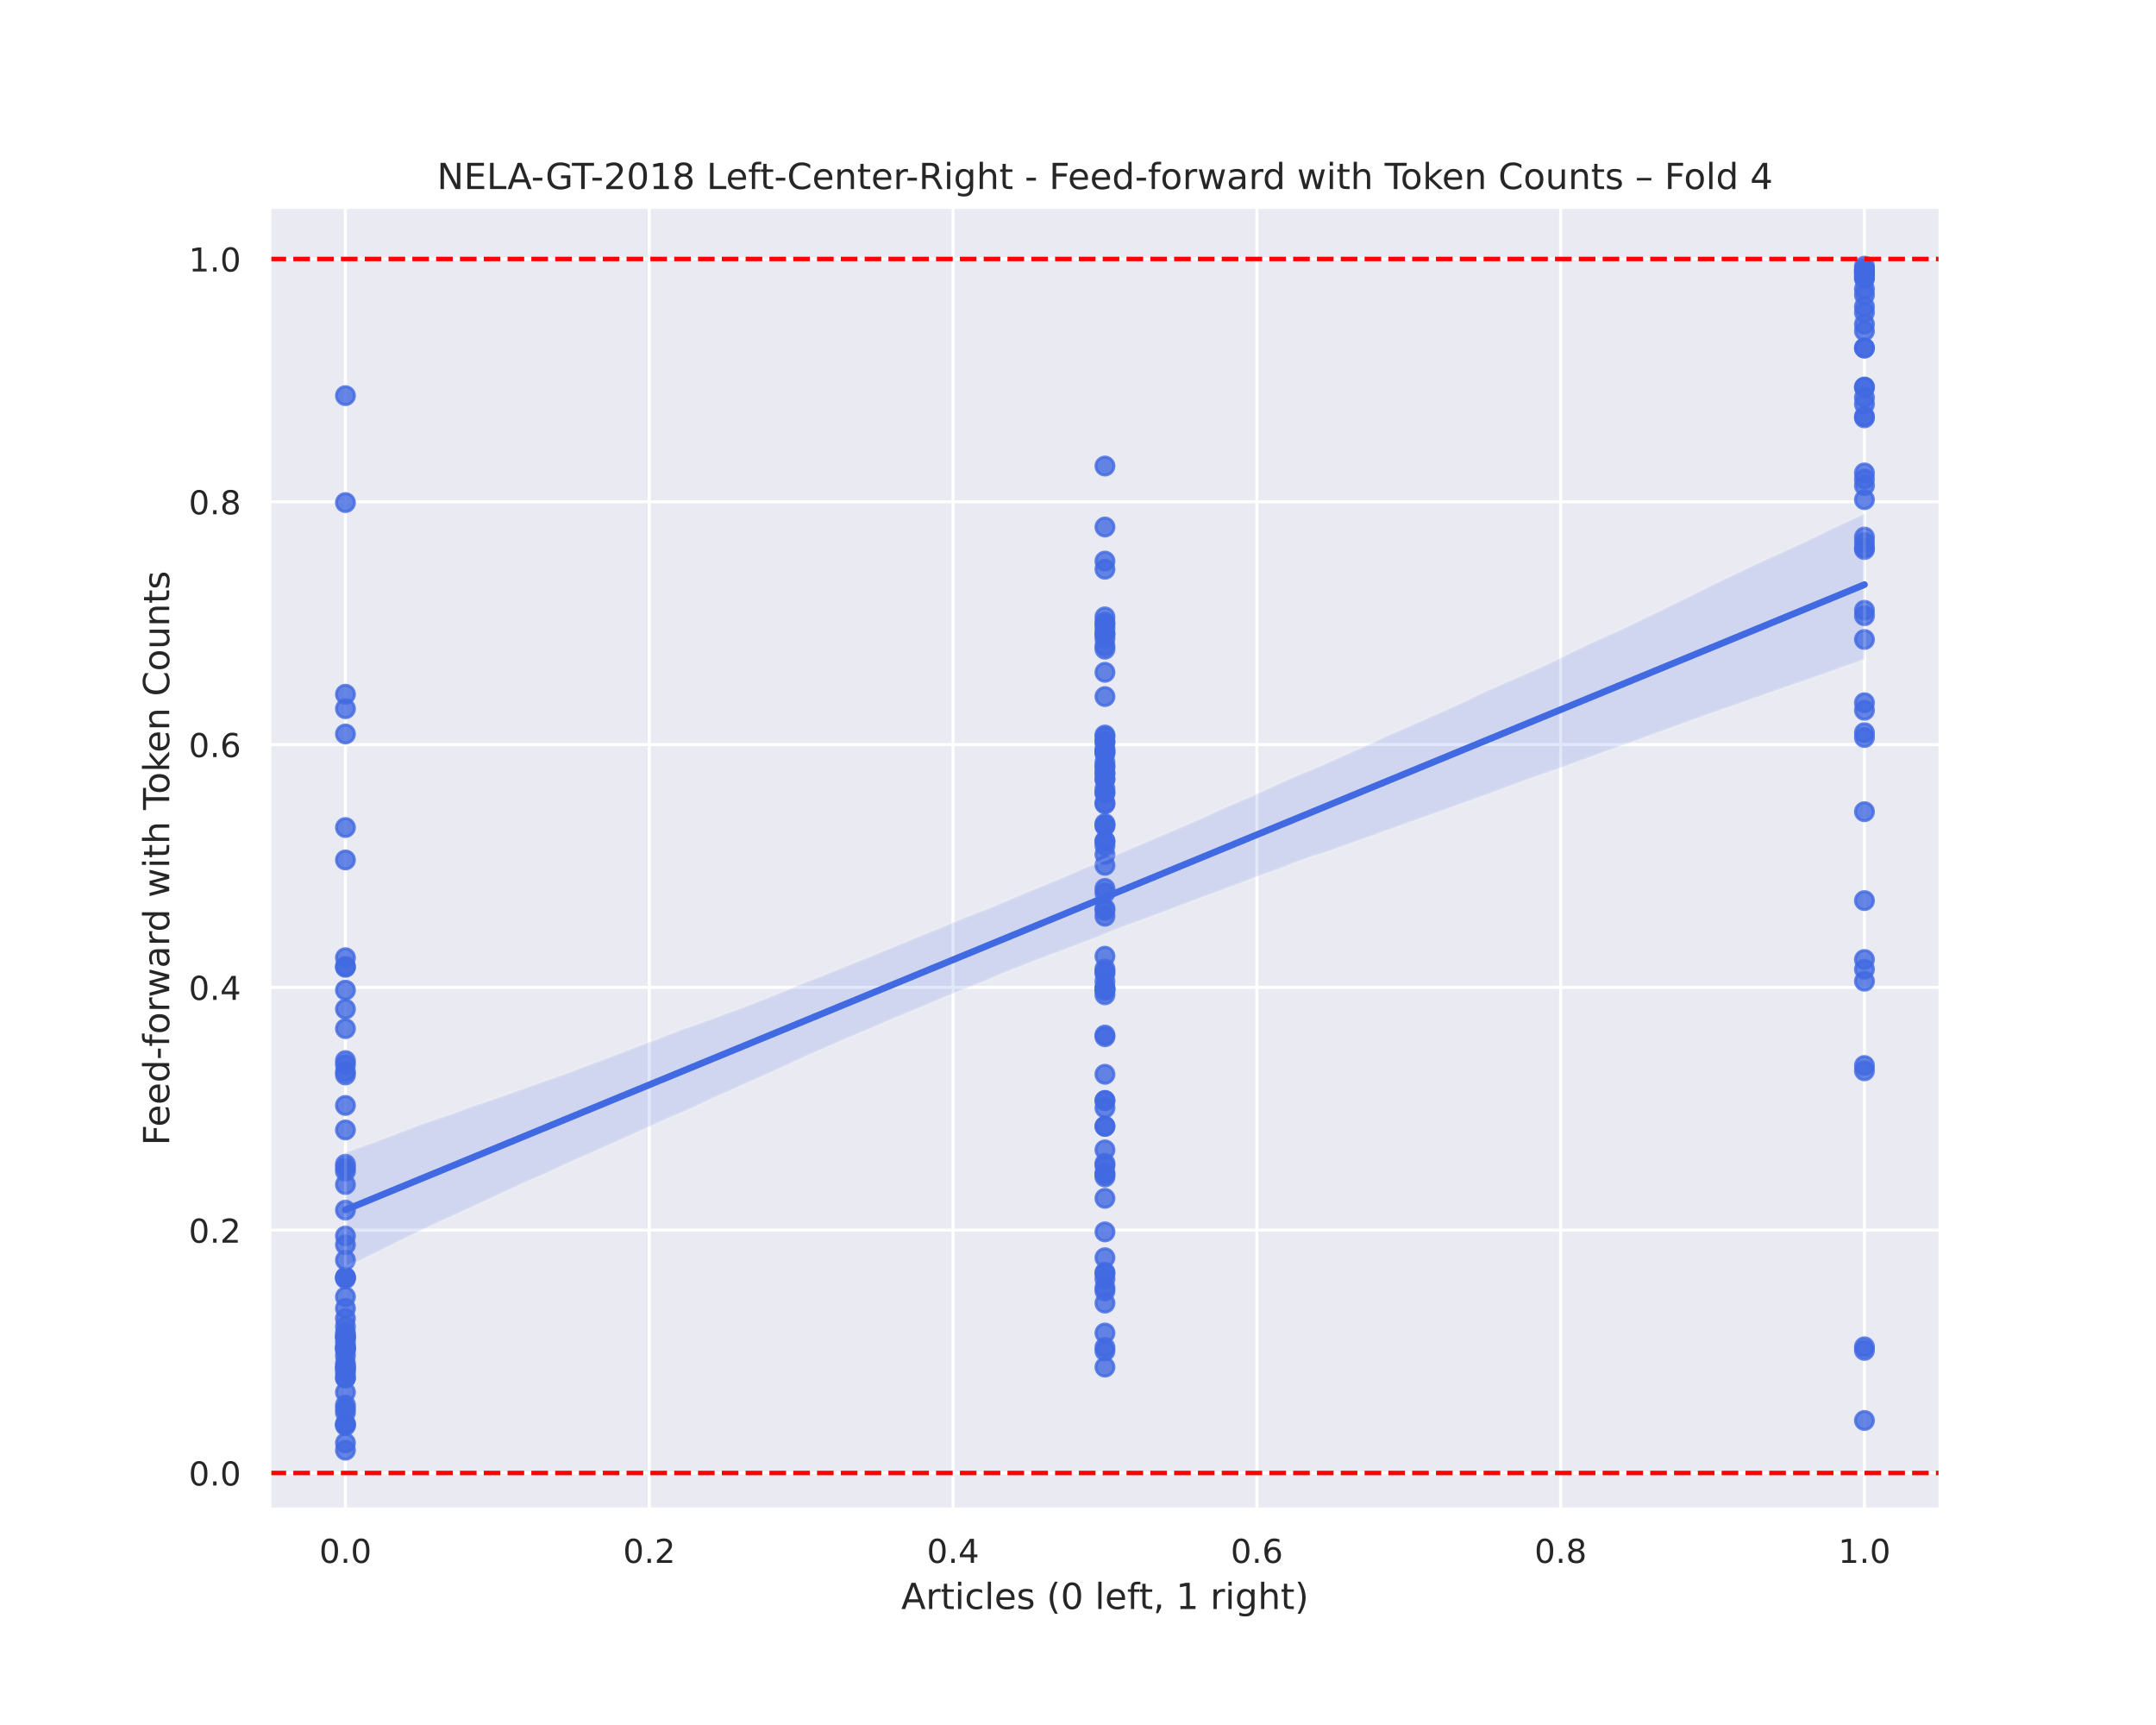 <?xml version="1.0" encoding="utf-8" standalone="no"?>
<!DOCTYPE svg PUBLIC "-//W3C//DTD SVG 1.1//EN"
  "http://www.w3.org/Graphics/SVG/1.1/DTD/svg11.dtd">
<!-- Created with matplotlib (https://matplotlib.org/) -->
<svg height="576pt" version="1.1" viewBox="0 0 720 576" width="720pt" xmlns="http://www.w3.org/2000/svg" xmlns:xlink="http://www.w3.org/1999/xlink">
 <defs>
  <style type="text/css">
*{stroke-linecap:butt;stroke-linejoin:round;}
  </style>
 </defs>
 <g id="figure_1">
  <g id="patch_1">
   <path d="M 0 576 
L 720 576 
L 720 0 
L 0 0 
z
" style="fill:#ffffff;"/>
  </g>
  <g id="axes_1">
   <g id="patch_2">
    <path d="M 90 504 
L 648 504 
L 648 69.12 
L 90 69.12 
z
" style="fill:#eaeaf2;"/>
   </g>
   <g id="matplotlib.axis_1">
    <g id="xtick_1">
     <g id="line2d_1">
      <path clip-path="url(#p69e8191039)" d="M 115.364 504 
L 115.364 69.12 
" style="fill:none;stroke:#ffffff;stroke-linecap:round;"/>
     </g>
     <g id="text_1">
      <!-- 0.0 -->
      <defs>
       <path d="M 31.781 66.406 
Q 24.172 66.406 20.328 58.906 
Q 16.5 51.422 16.5 36.375 
Q 16.5 21.391 20.328 13.891 
Q 24.172 6.391 31.781 6.391 
Q 39.453 6.391 43.281 13.891 
Q 47.125 21.391 47.125 36.375 
Q 47.125 51.422 43.281 58.906 
Q 39.453 66.406 31.781 66.406 
z
M 31.781 74.219 
Q 44.047 74.219 50.516 64.516 
Q 56.984 54.828 56.984 36.375 
Q 56.984 17.969 50.516 8.266 
Q 44.047 -1.422 31.781 -1.422 
Q 19.531 -1.422 13.062 8.266 
Q 6.594 17.969 6.594 36.375 
Q 6.594 54.828 13.062 64.516 
Q 19.531 74.219 31.781 74.219 
z
" id="DejaVuSans-48"/>
       <path d="M 10.688 12.406 
L 21 12.406 
L 21 0 
L 10.688 0 
z
" id="DejaVuSans-46"/>
      </defs>
      <g style="fill:#262626;" transform="translate(106.617 521.858)scale(0.11 -0.11)">
       <use xlink:href="#DejaVuSans-48"/>
       <use x="63.623" xlink:href="#DejaVuSans-46"/>
       <use x="95.41" xlink:href="#DejaVuSans-48"/>
      </g>
     </g>
    </g>
    <g id="xtick_2">
     <g id="line2d_2">
      <path clip-path="url(#p69e8191039)" d="M 216.818 504 
L 216.818 69.12 
" style="fill:none;stroke:#ffffff;stroke-linecap:round;"/>
     </g>
     <g id="text_2">
      <!-- 0.2 -->
      <defs>
       <path d="M 19.188 8.297 
L 53.609 8.297 
L 53.609 0 
L 7.328 0 
L 7.328 8.297 
Q 12.938 14.109 22.625 23.891 
Q 32.328 33.688 34.812 36.531 
Q 39.547 41.844 41.422 45.531 
Q 43.312 49.219 43.312 52.781 
Q 43.312 58.594 39.234 62.25 
Q 35.156 65.922 28.609 65.922 
Q 23.969 65.922 18.812 64.312 
Q 13.672 62.703 7.812 59.422 
L 7.812 69.391 
Q 13.766 71.781 18.938 73 
Q 24.125 74.219 28.422 74.219 
Q 39.75 74.219 46.484 68.547 
Q 53.219 62.891 53.219 53.422 
Q 53.219 48.922 51.531 44.891 
Q 49.859 40.875 45.406 35.406 
Q 44.188 33.984 37.641 27.219 
Q 31.109 20.453 19.188 8.297 
z
" id="DejaVuSans-50"/>
      </defs>
      <g style="fill:#262626;" transform="translate(208.071 521.858)scale(0.11 -0.11)">
       <use xlink:href="#DejaVuSans-48"/>
       <use x="63.623" xlink:href="#DejaVuSans-46"/>
       <use x="95.41" xlink:href="#DejaVuSans-50"/>
      </g>
     </g>
    </g>
    <g id="xtick_3">
     <g id="line2d_3">
      <path clip-path="url(#p69e8191039)" d="M 318.273 504 
L 318.273 69.12 
" style="fill:none;stroke:#ffffff;stroke-linecap:round;"/>
     </g>
     <g id="text_3">
      <!-- 0.4 -->
      <defs>
       <path d="M 37.797 64.312 
L 12.891 25.391 
L 37.797 25.391 
z
M 35.203 72.906 
L 47.609 72.906 
L 47.609 25.391 
L 58.016 25.391 
L 58.016 17.188 
L 47.609 17.188 
L 47.609 0 
L 37.797 0 
L 37.797 17.188 
L 4.891 17.188 
L 4.891 26.703 
z
" id="DejaVuSans-52"/>
      </defs>
      <g style="fill:#262626;" transform="translate(309.526 521.858)scale(0.11 -0.11)">
       <use xlink:href="#DejaVuSans-48"/>
       <use x="63.623" xlink:href="#DejaVuSans-46"/>
       <use x="95.41" xlink:href="#DejaVuSans-52"/>
      </g>
     </g>
    </g>
    <g id="xtick_4">
     <g id="line2d_4">
      <path clip-path="url(#p69e8191039)" d="M 419.727 504 
L 419.727 69.12 
" style="fill:none;stroke:#ffffff;stroke-linecap:round;"/>
     </g>
     <g id="text_4">
      <!-- 0.6 -->
      <defs>
       <path d="M 33.016 40.375 
Q 26.375 40.375 22.484 35.828 
Q 18.609 31.297 18.609 23.391 
Q 18.609 15.531 22.484 10.953 
Q 26.375 6.391 33.016 6.391 
Q 39.656 6.391 43.531 10.953 
Q 47.406 15.531 47.406 23.391 
Q 47.406 31.297 43.531 35.828 
Q 39.656 40.375 33.016 40.375 
z
M 52.594 71.297 
L 52.594 62.312 
Q 48.875 64.062 45.094 64.984 
Q 41.312 65.922 37.594 65.922 
Q 27.828 65.922 22.672 59.328 
Q 17.531 52.734 16.797 39.406 
Q 19.672 43.656 24.016 45.922 
Q 28.375 48.188 33.594 48.188 
Q 44.578 48.188 50.953 41.516 
Q 57.328 34.859 57.328 23.391 
Q 57.328 12.156 50.688 5.359 
Q 44.047 -1.422 33.016 -1.422 
Q 20.359 -1.422 13.672 8.266 
Q 6.984 17.969 6.984 36.375 
Q 6.984 53.656 15.188 63.938 
Q 23.391 74.219 37.203 74.219 
Q 40.922 74.219 44.703 73.484 
Q 48.484 72.75 52.594 71.297 
z
" id="DejaVuSans-54"/>
      </defs>
      <g style="fill:#262626;" transform="translate(410.981 521.858)scale(0.11 -0.11)">
       <use xlink:href="#DejaVuSans-48"/>
       <use x="63.623" xlink:href="#DejaVuSans-46"/>
       <use x="95.41" xlink:href="#DejaVuSans-54"/>
      </g>
     </g>
    </g>
    <g id="xtick_5">
     <g id="line2d_5">
      <path clip-path="url(#p69e8191039)" d="M 521.182 504 
L 521.182 69.12 
" style="fill:none;stroke:#ffffff;stroke-linecap:round;"/>
     </g>
     <g id="text_5">
      <!-- 0.8 -->
      <defs>
       <path d="M 31.781 34.625 
Q 24.75 34.625 20.719 30.859 
Q 16.703 27.094 16.703 20.516 
Q 16.703 13.922 20.719 10.156 
Q 24.75 6.391 31.781 6.391 
Q 38.812 6.391 42.859 10.172 
Q 46.922 13.969 46.922 20.516 
Q 46.922 27.094 42.891 30.859 
Q 38.875 34.625 31.781 34.625 
z
M 21.922 38.812 
Q 15.578 40.375 12.031 44.719 
Q 8.5 49.078 8.5 55.328 
Q 8.5 64.062 14.719 69.141 
Q 20.953 74.219 31.781 74.219 
Q 42.672 74.219 48.875 69.141 
Q 55.078 64.062 55.078 55.328 
Q 55.078 49.078 51.531 44.719 
Q 48 40.375 41.703 38.812 
Q 48.828 37.156 52.797 32.312 
Q 56.781 27.484 56.781 20.516 
Q 56.781 9.906 50.312 4.234 
Q 43.844 -1.422 31.781 -1.422 
Q 19.734 -1.422 13.25 4.234 
Q 6.781 9.906 6.781 20.516 
Q 6.781 27.484 10.781 32.312 
Q 14.797 37.156 21.922 38.812 
z
M 18.312 54.391 
Q 18.312 48.734 21.844 45.562 
Q 25.391 42.391 31.781 42.391 
Q 38.141 42.391 41.719 45.562 
Q 45.312 48.734 45.312 54.391 
Q 45.312 60.062 41.719 63.234 
Q 38.141 66.406 31.781 66.406 
Q 25.391 66.406 21.844 63.234 
Q 18.312 60.062 18.312 54.391 
z
" id="DejaVuSans-56"/>
      </defs>
      <g style="fill:#262626;" transform="translate(512.435 521.858)scale(0.11 -0.11)">
       <use xlink:href="#DejaVuSans-48"/>
       <use x="63.623" xlink:href="#DejaVuSans-46"/>
       <use x="95.41" xlink:href="#DejaVuSans-56"/>
      </g>
     </g>
    </g>
    <g id="xtick_6">
     <g id="line2d_6">
      <path clip-path="url(#p69e8191039)" d="M 622.636 504 
L 622.636 69.12 
" style="fill:none;stroke:#ffffff;stroke-linecap:round;"/>
     </g>
     <g id="text_6">
      <!-- 1.0 -->
      <defs>
       <path d="M 12.406 8.297 
L 28.516 8.297 
L 28.516 63.922 
L 10.984 60.406 
L 10.984 69.391 
L 28.422 72.906 
L 38.281 72.906 
L 38.281 8.297 
L 54.391 8.297 
L 54.391 0 
L 12.406 0 
z
" id="DejaVuSans-49"/>
      </defs>
      <g style="fill:#262626;" transform="translate(613.89 521.858)scale(0.11 -0.11)">
       <use xlink:href="#DejaVuSans-49"/>
       <use x="63.623" xlink:href="#DejaVuSans-46"/>
       <use x="95.41" xlink:href="#DejaVuSans-48"/>
      </g>
     </g>
    </g>
    <g id="text_7">
     <!-- Articles (0 left, 1 right) -->
     <defs>
      <path d="M 34.188 63.188 
L 20.797 26.906 
L 47.609 26.906 
z
M 28.609 72.906 
L 39.797 72.906 
L 67.578 0 
L 57.328 0 
L 50.688 18.703 
L 17.828 18.703 
L 11.188 0 
L 0.781 0 
z
" id="DejaVuSans-65"/>
      <path d="M 41.109 46.297 
Q 39.594 47.172 37.812 47.578 
Q 36.031 48 33.891 48 
Q 26.266 48 22.188 43.047 
Q 18.109 38.094 18.109 28.812 
L 18.109 0 
L 9.078 0 
L 9.078 54.688 
L 18.109 54.688 
L 18.109 46.188 
Q 20.953 51.172 25.484 53.578 
Q 30.031 56 36.531 56 
Q 37.453 56 38.578 55.875 
Q 39.703 55.766 41.062 55.516 
z
" id="DejaVuSans-114"/>
      <path d="M 18.312 70.219 
L 18.312 54.688 
L 36.812 54.688 
L 36.812 47.703 
L 18.312 47.703 
L 18.312 18.016 
Q 18.312 11.328 20.141 9.422 
Q 21.969 7.516 27.594 7.516 
L 36.812 7.516 
L 36.812 0 
L 27.594 0 
Q 17.188 0 13.234 3.875 
Q 9.281 7.766 9.281 18.016 
L 9.281 47.703 
L 2.688 47.703 
L 2.688 54.688 
L 9.281 54.688 
L 9.281 70.219 
z
" id="DejaVuSans-116"/>
      <path d="M 9.422 54.688 
L 18.406 54.688 
L 18.406 0 
L 9.422 0 
z
M 9.422 75.984 
L 18.406 75.984 
L 18.406 64.594 
L 9.422 64.594 
z
" id="DejaVuSans-105"/>
      <path d="M 48.781 52.594 
L 48.781 44.188 
Q 44.969 46.297 41.141 47.344 
Q 37.312 48.391 33.406 48.391 
Q 24.656 48.391 19.812 42.844 
Q 14.984 37.312 14.984 27.297 
Q 14.984 17.281 19.812 11.734 
Q 24.656 6.203 33.406 6.203 
Q 37.312 6.203 41.141 7.25 
Q 44.969 8.297 48.781 10.406 
L 48.781 2.094 
Q 45.016 0.344 40.984 -0.531 
Q 36.969 -1.422 32.422 -1.422 
Q 20.062 -1.422 12.781 6.344 
Q 5.516 14.109 5.516 27.297 
Q 5.516 40.672 12.859 48.328 
Q 20.219 56 33.016 56 
Q 37.156 56 41.109 55.141 
Q 45.062 54.297 48.781 52.594 
z
" id="DejaVuSans-99"/>
      <path d="M 9.422 75.984 
L 18.406 75.984 
L 18.406 0 
L 9.422 0 
z
" id="DejaVuSans-108"/>
      <path d="M 56.203 29.594 
L 56.203 25.203 
L 14.891 25.203 
Q 15.484 15.922 20.484 11.062 
Q 25.484 6.203 34.422 6.203 
Q 39.594 6.203 44.453 7.469 
Q 49.312 8.734 54.109 11.281 
L 54.109 2.781 
Q 49.266 0.734 44.188 -0.344 
Q 39.109 -1.422 33.891 -1.422 
Q 20.797 -1.422 13.156 6.188 
Q 5.516 13.812 5.516 26.812 
Q 5.516 40.234 12.766 48.109 
Q 20.016 56 32.328 56 
Q 43.359 56 49.781 48.891 
Q 56.203 41.797 56.203 29.594 
z
M 47.219 32.234 
Q 47.125 39.594 43.094 43.984 
Q 39.062 48.391 32.422 48.391 
Q 24.906 48.391 20.391 44.141 
Q 15.875 39.891 15.188 32.172 
z
" id="DejaVuSans-101"/>
      <path d="M 44.281 53.078 
L 44.281 44.578 
Q 40.484 46.531 36.375 47.5 
Q 32.281 48.484 27.875 48.484 
Q 21.188 48.484 17.844 46.438 
Q 14.5 44.391 14.5 40.281 
Q 14.5 37.156 16.891 35.375 
Q 19.281 33.594 26.516 31.984 
L 29.594 31.297 
Q 39.156 29.25 43.188 25.516 
Q 47.219 21.781 47.219 15.094 
Q 47.219 7.469 41.188 3.016 
Q 35.156 -1.422 24.609 -1.422 
Q 20.219 -1.422 15.453 -0.562 
Q 10.688 0.297 5.422 2 
L 5.422 11.281 
Q 10.406 8.688 15.234 7.391 
Q 20.062 6.109 24.812 6.109 
Q 31.156 6.109 34.562 8.281 
Q 37.984 10.453 37.984 14.406 
Q 37.984 18.062 35.516 20.016 
Q 33.062 21.969 24.703 23.781 
L 21.578 24.516 
Q 13.234 26.266 9.516 29.906 
Q 5.812 33.547 5.812 39.891 
Q 5.812 47.609 11.281 51.797 
Q 16.75 56 26.812 56 
Q 31.781 56 36.172 55.266 
Q 40.578 54.547 44.281 53.078 
z
" id="DejaVuSans-115"/>
      <path id="DejaVuSans-32"/>
      <path d="M 31 75.875 
Q 24.469 64.656 21.281 53.656 
Q 18.109 42.672 18.109 31.391 
Q 18.109 20.125 21.312 9.062 
Q 24.516 -2 31 -13.188 
L 23.188 -13.188 
Q 15.875 -1.703 12.234 9.375 
Q 8.594 20.453 8.594 31.391 
Q 8.594 42.281 12.203 53.312 
Q 15.828 64.359 23.188 75.875 
z
" id="DejaVuSans-40"/>
      <path d="M 37.109 75.984 
L 37.109 68.5 
L 28.516 68.5 
Q 23.688 68.5 21.797 66.547 
Q 19.922 64.594 19.922 59.516 
L 19.922 54.688 
L 34.719 54.688 
L 34.719 47.703 
L 19.922 47.703 
L 19.922 0 
L 10.891 0 
L 10.891 47.703 
L 2.297 47.703 
L 2.297 54.688 
L 10.891 54.688 
L 10.891 58.5 
Q 10.891 67.625 15.141 71.797 
Q 19.391 75.984 28.609 75.984 
z
" id="DejaVuSans-102"/>
      <path d="M 11.719 12.406 
L 22.016 12.406 
L 22.016 4 
L 14.016 -11.625 
L 7.719 -11.625 
L 11.719 4 
z
" id="DejaVuSans-44"/>
      <path d="M 45.406 27.984 
Q 45.406 37.75 41.375 43.109 
Q 37.359 48.484 30.078 48.484 
Q 22.859 48.484 18.828 43.109 
Q 14.797 37.75 14.797 27.984 
Q 14.797 18.266 18.828 12.891 
Q 22.859 7.516 30.078 7.516 
Q 37.359 7.516 41.375 12.891 
Q 45.406 18.266 45.406 27.984 
z
M 54.391 6.781 
Q 54.391 -7.172 48.188 -13.984 
Q 42 -20.797 29.203 -20.797 
Q 24.469 -20.797 20.266 -20.094 
Q 16.062 -19.391 12.109 -17.922 
L 12.109 -9.188 
Q 16.062 -11.328 19.922 -12.344 
Q 23.781 -13.375 27.781 -13.375 
Q 36.625 -13.375 41.016 -8.766 
Q 45.406 -4.156 45.406 5.172 
L 45.406 9.625 
Q 42.625 4.781 38.281 2.391 
Q 33.938 0 27.875 0 
Q 17.828 0 11.672 7.656 
Q 5.516 15.328 5.516 27.984 
Q 5.516 40.672 11.672 48.328 
Q 17.828 56 27.875 56 
Q 33.938 56 38.281 53.609 
Q 42.625 51.219 45.406 46.391 
L 45.406 54.688 
L 54.391 54.688 
z
" id="DejaVuSans-103"/>
      <path d="M 54.891 33.016 
L 54.891 0 
L 45.906 0 
L 45.906 32.719 
Q 45.906 40.484 42.875 44.328 
Q 39.844 48.188 33.797 48.188 
Q 26.516 48.188 22.312 43.547 
Q 18.109 38.922 18.109 30.906 
L 18.109 0 
L 9.078 0 
L 9.078 75.984 
L 18.109 75.984 
L 18.109 46.188 
Q 21.344 51.125 25.703 53.562 
Q 30.078 56 35.797 56 
Q 45.219 56 50.047 50.172 
Q 54.891 44.344 54.891 33.016 
z
" id="DejaVuSans-104"/>
      <path d="M 8.016 75.875 
L 15.828 75.875 
Q 23.141 64.359 26.781 53.312 
Q 30.422 42.281 30.422 31.391 
Q 30.422 20.453 26.781 9.375 
Q 23.141 -1.703 15.828 -13.188 
L 8.016 -13.188 
Q 14.5 -2 17.703 9.062 
Q 20.906 20.125 20.906 31.391 
Q 20.906 42.672 17.703 53.656 
Q 14.5 64.656 8.016 75.875 
z
" id="DejaVuSans-41"/>
     </defs>
     <g style="fill:#262626;" transform="translate(300.96 537.264)scale(0.12 -0.12)">
      <use xlink:href="#DejaVuSans-65"/>
      <use x="68.408" xlink:href="#DejaVuSans-114"/>
      <use x="109.521" xlink:href="#DejaVuSans-116"/>
      <use x="148.73" xlink:href="#DejaVuSans-105"/>
      <use x="176.514" xlink:href="#DejaVuSans-99"/>
      <use x="231.494" xlink:href="#DejaVuSans-108"/>
      <use x="259.277" xlink:href="#DejaVuSans-101"/>
      <use x="320.801" xlink:href="#DejaVuSans-115"/>
      <use x="372.9" xlink:href="#DejaVuSans-32"/>
      <use x="404.688" xlink:href="#DejaVuSans-40"/>
      <use x="443.701" xlink:href="#DejaVuSans-48"/>
      <use x="507.324" xlink:href="#DejaVuSans-32"/>
      <use x="539.111" xlink:href="#DejaVuSans-108"/>
      <use x="566.895" xlink:href="#DejaVuSans-101"/>
      <use x="628.418" xlink:href="#DejaVuSans-102"/>
      <use x="661.873" xlink:href="#DejaVuSans-116"/>
      <use x="701.082" xlink:href="#DejaVuSans-44"/>
      <use x="732.869" xlink:href="#DejaVuSans-32"/>
      <use x="764.656" xlink:href="#DejaVuSans-49"/>
      <use x="828.279" xlink:href="#DejaVuSans-32"/>
      <use x="860.066" xlink:href="#DejaVuSans-114"/>
      <use x="901.18" xlink:href="#DejaVuSans-105"/>
      <use x="928.963" xlink:href="#DejaVuSans-103"/>
      <use x="992.439" xlink:href="#DejaVuSans-104"/>
      <use x="1055.818" xlink:href="#DejaVuSans-116"/>
      <use x="1095.027" xlink:href="#DejaVuSans-41"/>
     </g>
    </g>
   </g>
   <g id="matplotlib.axis_2">
    <g id="ytick_1">
     <g id="line2d_7">
      <path clip-path="url(#p69e8191039)" d="M 90 491.847 
L 648 491.847 
" style="fill:none;stroke:#ffffff;stroke-linecap:round;"/>
     </g>
     <g id="text_8">
      <!-- 0.0 -->
      <g style="fill:#262626;" transform="translate(63.007 496.026)scale(0.11 -0.11)">
       <use xlink:href="#DejaVuSans-48"/>
       <use x="63.623" xlink:href="#DejaVuSans-46"/>
       <use x="95.41" xlink:href="#DejaVuSans-48"/>
      </g>
     </g>
    </g>
    <g id="ytick_2">
     <g id="line2d_8">
      <path clip-path="url(#p69e8191039)" d="M 90 410.772 
L 648 410.772 
" style="fill:none;stroke:#ffffff;stroke-linecap:round;"/>
     </g>
     <g id="text_9">
      <!-- 0.2 -->
      <g style="fill:#262626;" transform="translate(63.007 414.951)scale(0.11 -0.11)">
       <use xlink:href="#DejaVuSans-48"/>
       <use x="63.623" xlink:href="#DejaVuSans-46"/>
       <use x="95.41" xlink:href="#DejaVuSans-50"/>
      </g>
     </g>
    </g>
    <g id="ytick_3">
     <g id="line2d_9">
      <path clip-path="url(#p69e8191039)" d="M 90 329.697 
L 648 329.697 
" style="fill:none;stroke:#ffffff;stroke-linecap:round;"/>
     </g>
     <g id="text_10">
      <!-- 0.4 -->
      <g style="fill:#262626;" transform="translate(63.007 333.876)scale(0.11 -0.11)">
       <use xlink:href="#DejaVuSans-48"/>
       <use x="63.623" xlink:href="#DejaVuSans-46"/>
       <use x="95.41" xlink:href="#DejaVuSans-52"/>
      </g>
     </g>
    </g>
    <g id="ytick_4">
     <g id="line2d_10">
      <path clip-path="url(#p69e8191039)" d="M 90 248.622 
L 648 248.622 
" style="fill:none;stroke:#ffffff;stroke-linecap:round;"/>
     </g>
     <g id="text_11">
      <!-- 0.6 -->
      <g style="fill:#262626;" transform="translate(63.007 252.801)scale(0.11 -0.11)">
       <use xlink:href="#DejaVuSans-48"/>
       <use x="63.623" xlink:href="#DejaVuSans-46"/>
       <use x="95.41" xlink:href="#DejaVuSans-54"/>
      </g>
     </g>
    </g>
    <g id="ytick_5">
     <g id="line2d_11">
      <path clip-path="url(#p69e8191039)" d="M 90 167.547 
L 648 167.547 
" style="fill:none;stroke:#ffffff;stroke-linecap:round;"/>
     </g>
     <g id="text_12">
      <!-- 0.8 -->
      <g style="fill:#262626;" transform="translate(63.007 171.726)scale(0.11 -0.11)">
       <use xlink:href="#DejaVuSans-48"/>
       <use x="63.623" xlink:href="#DejaVuSans-46"/>
       <use x="95.41" xlink:href="#DejaVuSans-56"/>
      </g>
     </g>
    </g>
    <g id="ytick_6">
     <g id="line2d_12">
      <path clip-path="url(#p69e8191039)" d="M 90 86.472 
L 648 86.472 
" style="fill:none;stroke:#ffffff;stroke-linecap:round;"/>
     </g>
     <g id="text_13">
      <!-- 1.0 -->
      <g style="fill:#262626;" transform="translate(63.007 90.651)scale(0.11 -0.11)">
       <use xlink:href="#DejaVuSans-49"/>
       <use x="63.623" xlink:href="#DejaVuSans-46"/>
       <use x="95.41" xlink:href="#DejaVuSans-48"/>
      </g>
     </g>
    </g>
    <g id="text_14">
     <!-- Feed-forward with Token Counts -->
     <defs>
      <path d="M 9.812 72.906 
L 51.703 72.906 
L 51.703 64.594 
L 19.672 64.594 
L 19.672 43.109 
L 48.578 43.109 
L 48.578 34.812 
L 19.672 34.812 
L 19.672 0 
L 9.812 0 
z
" id="DejaVuSans-70"/>
      <path d="M 45.406 46.391 
L 45.406 75.984 
L 54.391 75.984 
L 54.391 0 
L 45.406 0 
L 45.406 8.203 
Q 42.578 3.328 38.25 0.953 
Q 33.938 -1.422 27.875 -1.422 
Q 17.969 -1.422 11.734 6.484 
Q 5.516 14.406 5.516 27.297 
Q 5.516 40.188 11.734 48.094 
Q 17.969 56 27.875 56 
Q 33.938 56 38.25 53.625 
Q 42.578 51.266 45.406 46.391 
z
M 14.797 27.297 
Q 14.797 17.391 18.875 11.75 
Q 22.953 6.109 30.078 6.109 
Q 37.203 6.109 41.297 11.75 
Q 45.406 17.391 45.406 27.297 
Q 45.406 37.203 41.297 42.844 
Q 37.203 48.484 30.078 48.484 
Q 22.953 48.484 18.875 42.844 
Q 14.797 37.203 14.797 27.297 
z
" id="DejaVuSans-100"/>
      <path d="M 4.891 31.391 
L 31.203 31.391 
L 31.203 23.391 
L 4.891 23.391 
z
" id="DejaVuSans-45"/>
      <path d="M 30.609 48.391 
Q 23.391 48.391 19.188 42.75 
Q 14.984 37.109 14.984 27.297 
Q 14.984 17.484 19.156 11.844 
Q 23.344 6.203 30.609 6.203 
Q 37.797 6.203 41.984 11.859 
Q 46.188 17.531 46.188 27.297 
Q 46.188 37.016 41.984 42.703 
Q 37.797 48.391 30.609 48.391 
z
M 30.609 56 
Q 42.328 56 49.016 48.375 
Q 55.719 40.766 55.719 27.297 
Q 55.719 13.875 49.016 6.219 
Q 42.328 -1.422 30.609 -1.422 
Q 18.844 -1.422 12.172 6.219 
Q 5.516 13.875 5.516 27.297 
Q 5.516 40.766 12.172 48.375 
Q 18.844 56 30.609 56 
z
" id="DejaVuSans-111"/>
      <path d="M 4.203 54.688 
L 13.188 54.688 
L 24.422 12.016 
L 35.594 54.688 
L 46.188 54.688 
L 57.422 12.016 
L 68.609 54.688 
L 77.594 54.688 
L 63.281 0 
L 52.688 0 
L 40.922 44.828 
L 29.109 0 
L 18.5 0 
z
" id="DejaVuSans-119"/>
      <path d="M 34.281 27.484 
Q 23.391 27.484 19.188 25 
Q 14.984 22.516 14.984 16.5 
Q 14.984 11.719 18.141 8.906 
Q 21.297 6.109 26.703 6.109 
Q 34.188 6.109 38.703 11.406 
Q 43.219 16.703 43.219 25.484 
L 43.219 27.484 
z
M 52.203 31.203 
L 52.203 0 
L 43.219 0 
L 43.219 8.297 
Q 40.141 3.328 35.547 0.953 
Q 30.953 -1.422 24.312 -1.422 
Q 15.922 -1.422 10.953 3.297 
Q 6 8.016 6 15.922 
Q 6 25.141 12.172 29.828 
Q 18.359 34.516 30.609 34.516 
L 43.219 34.516 
L 43.219 35.406 
Q 43.219 41.609 39.141 45 
Q 35.062 48.391 27.688 48.391 
Q 23 48.391 18.547 47.266 
Q 14.109 46.141 10.016 43.891 
L 10.016 52.203 
Q 14.938 54.109 19.578 55.047 
Q 24.219 56 28.609 56 
Q 40.484 56 46.344 49.844 
Q 52.203 43.703 52.203 31.203 
z
" id="DejaVuSans-97"/>
      <path d="M -0.297 72.906 
L 61.375 72.906 
L 61.375 64.594 
L 35.5 64.594 
L 35.5 0 
L 25.594 0 
L 25.594 64.594 
L -0.297 64.594 
z
" id="DejaVuSans-84"/>
      <path d="M 9.078 75.984 
L 18.109 75.984 
L 18.109 31.109 
L 44.922 54.688 
L 56.391 54.688 
L 27.391 29.109 
L 57.625 0 
L 45.906 0 
L 18.109 26.703 
L 18.109 0 
L 9.078 0 
z
" id="DejaVuSans-107"/>
      <path d="M 54.891 33.016 
L 54.891 0 
L 45.906 0 
L 45.906 32.719 
Q 45.906 40.484 42.875 44.328 
Q 39.844 48.188 33.797 48.188 
Q 26.516 48.188 22.312 43.547 
Q 18.109 38.922 18.109 30.906 
L 18.109 0 
L 9.078 0 
L 9.078 54.688 
L 18.109 54.688 
L 18.109 46.188 
Q 21.344 51.125 25.703 53.562 
Q 30.078 56 35.797 56 
Q 45.219 56 50.047 50.172 
Q 54.891 44.344 54.891 33.016 
z
" id="DejaVuSans-110"/>
      <path d="M 64.406 67.281 
L 64.406 56.891 
Q 59.422 61.531 53.781 63.812 
Q 48.141 66.109 41.797 66.109 
Q 29.297 66.109 22.656 58.469 
Q 16.016 50.828 16.016 36.375 
Q 16.016 21.969 22.656 14.328 
Q 29.297 6.688 41.797 6.688 
Q 48.141 6.688 53.781 8.984 
Q 59.422 11.281 64.406 15.922 
L 64.406 5.609 
Q 59.234 2.094 53.438 0.328 
Q 47.656 -1.422 41.219 -1.422 
Q 24.656 -1.422 15.125 8.703 
Q 5.609 18.844 5.609 36.375 
Q 5.609 53.953 15.125 64.078 
Q 24.656 74.219 41.219 74.219 
Q 47.75 74.219 53.531 72.484 
Q 59.328 70.75 64.406 67.281 
z
" id="DejaVuSans-67"/>
      <path d="M 8.5 21.578 
L 8.5 54.688 
L 17.484 54.688 
L 17.484 21.922 
Q 17.484 14.156 20.5 10.266 
Q 23.531 6.391 29.594 6.391 
Q 36.859 6.391 41.078 11.031 
Q 45.312 15.672 45.312 23.688 
L 45.312 54.688 
L 54.297 54.688 
L 54.297 0 
L 45.312 0 
L 45.312 8.406 
Q 42.047 3.422 37.719 1 
Q 33.406 -1.422 27.688 -1.422 
Q 18.266 -1.422 13.375 4.438 
Q 8.5 10.297 8.5 21.578 
z
M 31.109 56 
z
" id="DejaVuSans-117"/>
     </defs>
     <g style="fill:#262626;" transform="translate(56.511 382.503)rotate(-90)scale(0.12 -0.12)">
      <use xlink:href="#DejaVuSans-70"/>
      <use x="52.02" xlink:href="#DejaVuSans-101"/>
      <use x="113.543" xlink:href="#DejaVuSans-101"/>
      <use x="175.066" xlink:href="#DejaVuSans-100"/>
      <use x="238.543" xlink:href="#DejaVuSans-45"/>
      <use x="274.627" xlink:href="#DejaVuSans-102"/>
      <use x="309.832" xlink:href="#DejaVuSans-111"/>
      <use x="371.014" xlink:href="#DejaVuSans-114"/>
      <use x="412.127" xlink:href="#DejaVuSans-119"/>
      <use x="493.914" xlink:href="#DejaVuSans-97"/>
      <use x="555.193" xlink:href="#DejaVuSans-114"/>
      <use x="594.557" xlink:href="#DejaVuSans-100"/>
      <use x="658.033" xlink:href="#DejaVuSans-32"/>
      <use x="689.82" xlink:href="#DejaVuSans-119"/>
      <use x="771.607" xlink:href="#DejaVuSans-105"/>
      <use x="799.391" xlink:href="#DejaVuSans-116"/>
      <use x="838.6" xlink:href="#DejaVuSans-104"/>
      <use x="901.979" xlink:href="#DejaVuSans-32"/>
      <use x="933.766" xlink:href="#DejaVuSans-84"/>
      <use x="977.85" xlink:href="#DejaVuSans-111"/>
      <use x="1039.031" xlink:href="#DejaVuSans-107"/>
      <use x="1093.316" xlink:href="#DejaVuSans-101"/>
      <use x="1154.84" xlink:href="#DejaVuSans-110"/>
      <use x="1218.219" xlink:href="#DejaVuSans-32"/>
      <use x="1250.006" xlink:href="#DejaVuSans-67"/>
      <use x="1319.83" xlink:href="#DejaVuSans-111"/>
      <use x="1381.012" xlink:href="#DejaVuSans-117"/>
      <use x="1444.391" xlink:href="#DejaVuSans-110"/>
      <use x="1507.77" xlink:href="#DejaVuSans-116"/>
      <use x="1546.979" xlink:href="#DejaVuSans-115"/>
     </g>
    </g>
   </g>
   <g id="PathCollection_1">
    <defs>
     <path d="M 0 3 
C 0.796 3 1.559 2.684 2.121 2.121 
C 2.684 1.559 3 0.796 3 0 
C 3 -0.796 2.684 -1.559 2.121 -2.121 
C 1.559 -2.684 0.796 -3 0 -3 
C -0.796 -3 -1.559 -2.684 -2.121 -2.121 
C -2.684 -1.559 -3 -0.796 -3 0 
C -3 0.796 -2.684 1.559 -2.121 2.121 
C -1.559 2.684 -0.796 3 0 3 
z
" id="m6bc7c8314d" style="stroke:#4169e1;stroke-opacity:0.8;"/>
    </defs>
    <g clip-path="url(#p69e8191039)">
     <use style="fill:#4169e1;fill-opacity:0.8;stroke:#4169e1;stroke-opacity:0.8;" x="369" xlink:href="#m6bc7c8314d" y="358.717"/>
     <use style="fill:#4169e1;fill-opacity:0.8;stroke:#4169e1;stroke-opacity:0.8;" x="115.364" xlink:href="#m6bc7c8314d" y="449.969"/>
     <use style="fill:#4169e1;fill-opacity:0.8;stroke:#4169e1;stroke-opacity:0.8;" x="369" xlink:href="#m6bc7c8314d" y="260.218"/>
     <use style="fill:#4169e1;fill-opacity:0.8;stroke:#4169e1;stroke-opacity:0.8;" x="369" xlink:href="#m6bc7c8314d" y="258.137"/>
     <use style="fill:#4169e1;fill-opacity:0.8;stroke:#4169e1;stroke-opacity:0.8;" x="369" xlink:href="#m6bc7c8314d" y="392.999"/>
     <use style="fill:#4169e1;fill-opacity:0.8;stroke:#4169e1;stroke-opacity:0.8;" x="115.364" xlink:href="#m6bc7c8314d" y="460.15"/>
     <use style="fill:#4169e1;fill-opacity:0.8;stroke:#4169e1;stroke-opacity:0.8;" x="115.364" xlink:href="#m6bc7c8314d" y="343.473"/>
     <use style="fill:#4169e1;fill-opacity:0.8;stroke:#4169e1;stroke-opacity:0.8;" x="115.364" xlink:href="#m6bc7c8314d" y="377.306"/>
     <use style="fill:#4169e1;fill-opacity:0.8;stroke:#4169e1;stroke-opacity:0.8;" x="369" xlink:href="#m6bc7c8314d" y="451.137"/>
     <use style="fill:#4169e1;fill-opacity:0.8;stroke:#4169e1;stroke-opacity:0.8;" x="622.636" xlink:href="#m6bc7c8314d" y="179.333"/>
     <use style="fill:#4169e1;fill-opacity:0.8;stroke:#4169e1;stroke-opacity:0.8;" x="369" xlink:href="#m6bc7c8314d" y="263.378"/>
     <use style="fill:#4169e1;fill-opacity:0.8;stroke:#4169e1;stroke-opacity:0.8;" x="115.364" xlink:href="#m6bc7c8314d" y="433.027"/>
     <use style="fill:#4169e1;fill-opacity:0.8;stroke:#4169e1;stroke-opacity:0.8;" x="622.636" xlink:href="#m6bc7c8314d" y="246.263"/>
     <use style="fill:#4169e1;fill-opacity:0.8;stroke:#4169e1;stroke-opacity:0.8;" x="622.636" xlink:href="#m6bc7c8314d" y="474.317"/>
     <use style="fill:#4169e1;fill-opacity:0.8;stroke:#4169e1;stroke-opacity:0.8;" x="369" xlink:href="#m6bc7c8314d" y="419.964"/>
     <use style="fill:#4169e1;fill-opacity:0.8;stroke:#4169e1;stroke-opacity:0.8;" x="622.636" xlink:href="#m6bc7c8314d" y="88.887"/>
     <use style="fill:#4169e1;fill-opacity:0.8;stroke:#4169e1;stroke-opacity:0.8;" x="622.636" xlink:href="#m6bc7c8314d" y="320.393"/>
     <use style="fill:#4169e1;fill-opacity:0.8;stroke:#4169e1;stroke-opacity:0.8;" x="622.636" xlink:href="#m6bc7c8314d" y="104.323"/>
     <use style="fill:#4169e1;fill-opacity:0.8;stroke:#4169e1;stroke-opacity:0.8;" x="369" xlink:href="#m6bc7c8314d" y="255.876"/>
     <use style="fill:#4169e1;fill-opacity:0.8;stroke:#4169e1;stroke-opacity:0.8;" x="369" xlink:href="#m6bc7c8314d" y="332.176"/>
     <use style="fill:#4169e1;fill-opacity:0.8;stroke:#4169e1;stroke-opacity:0.8;" x="369" xlink:href="#m6bc7c8314d" y="391.703"/>
     <use style="fill:#4169e1;fill-opacity:0.8;stroke:#4169e1;stroke-opacity:0.8;" x="115.364" xlink:href="#m6bc7c8314d" y="457.187"/>
     <use style="fill:#4169e1;fill-opacity:0.8;stroke:#4169e1;stroke-opacity:0.8;" x="369" xlink:href="#m6bc7c8314d" y="209.821"/>
     <use style="fill:#4169e1;fill-opacity:0.8;stroke:#4169e1;stroke-opacity:0.8;" x="115.364" xlink:href="#m6bc7c8314d" y="452.751"/>
     <use style="fill:#4169e1;fill-opacity:0.8;stroke:#4169e1;stroke-opacity:0.8;" x="115.364" xlink:href="#m6bc7c8314d" y="481.808"/>
     <use style="fill:#4169e1;fill-opacity:0.8;stroke:#4169e1;stroke-opacity:0.8;" x="369" xlink:href="#m6bc7c8314d" y="367.433"/>
     <use style="fill:#4169e1;fill-opacity:0.8;stroke:#4169e1;stroke-opacity:0.8;" x="369" xlink:href="#m6bc7c8314d" y="435.131"/>
     <use style="fill:#4169e1;fill-opacity:0.8;stroke:#4169e1;stroke-opacity:0.8;" x="369" xlink:href="#m6bc7c8314d" y="224.49"/>
     <use style="fill:#4169e1;fill-opacity:0.8;stroke:#4169e1;stroke-opacity:0.8;" x="115.364" xlink:href="#m6bc7c8314d" y="460.068"/>
     <use style="fill:#4169e1;fill-opacity:0.8;stroke:#4169e1;stroke-opacity:0.8;" x="369" xlink:href="#m6bc7c8314d" y="268.456"/>
     <use style="fill:#4169e1;fill-opacity:0.8;stroke:#4169e1;stroke-opacity:0.8;" x="369" xlink:href="#m6bc7c8314d" y="330.286"/>
     <use style="fill:#4169e1;fill-opacity:0.8;stroke:#4169e1;stroke-opacity:0.8;" x="622.636" xlink:href="#m6bc7c8314d" y="323.655"/>
     <use style="fill:#4169e1;fill-opacity:0.8;stroke:#4169e1;stroke-opacity:0.8;" x="622.636" xlink:href="#m6bc7c8314d" y="129.222"/>
     <use style="fill:#4169e1;fill-opacity:0.8;stroke:#4169e1;stroke-opacity:0.8;" x="622.636" xlink:href="#m6bc7c8314d" y="237.171"/>
     <use style="fill:#4169e1;fill-opacity:0.8;stroke:#4169e1;stroke-opacity:0.8;" x="622.636" xlink:href="#m6bc7c8314d" y="300.72"/>
     <use style="fill:#4169e1;fill-opacity:0.8;stroke:#4169e1;stroke-opacity:0.8;" x="369" xlink:href="#m6bc7c8314d" y="260.095"/>
     <use style="fill:#4169e1;fill-opacity:0.8;stroke:#4169e1;stroke-opacity:0.8;" x="369" xlink:href="#m6bc7c8314d" y="256.185"/>
     <use style="fill:#4169e1;fill-opacity:0.8;stroke:#4169e1;stroke-opacity:0.8;" x="115.364" xlink:href="#m6bc7c8314d" y="426.501"/>
     <use style="fill:#4169e1;fill-opacity:0.8;stroke:#4169e1;stroke-opacity:0.8;" x="369" xlink:href="#m6bc7c8314d" y="388.438"/>
     <use style="fill:#4169e1;fill-opacity:0.8;stroke:#4169e1;stroke-opacity:0.8;" x="369" xlink:href="#m6bc7c8314d" y="250.15"/>
     <use style="fill:#4169e1;fill-opacity:0.8;stroke:#4169e1;stroke-opacity:0.8;" x="369" xlink:href="#m6bc7c8314d" y="329.92"/>
     <use style="fill:#4169e1;fill-opacity:0.8;stroke:#4169e1;stroke-opacity:0.8;" x="115.364" xlink:href="#m6bc7c8314d" y="369.127"/>
     <use style="fill:#4169e1;fill-opacity:0.8;stroke:#4169e1;stroke-opacity:0.8;" x="115.364" xlink:href="#m6bc7c8314d" y="475.553"/>
     <use style="fill:#4169e1;fill-opacity:0.8;stroke:#4169e1;stroke-opacity:0.8;" x="115.364" xlink:href="#m6bc7c8314d" y="458.433"/>
     <use style="fill:#4169e1;fill-opacity:0.8;stroke:#4169e1;stroke-opacity:0.8;" x="115.364" xlink:href="#m6bc7c8314d" y="446.65"/>
     <use style="fill:#4169e1;fill-opacity:0.8;stroke:#4169e1;stroke-opacity:0.8;" x="115.364" xlink:href="#m6bc7c8314d" y="476.056"/>
     <use style="fill:#4169e1;fill-opacity:0.8;stroke:#4169e1;stroke-opacity:0.8;" x="369" xlink:href="#m6bc7c8314d" y="319.299"/>
     <use style="fill:#4169e1;fill-opacity:0.8;stroke:#4169e1;stroke-opacity:0.8;" x="115.364" xlink:href="#m6bc7c8314d" y="450.176"/>
     <use style="fill:#4169e1;fill-opacity:0.8;stroke:#4169e1;stroke-opacity:0.8;" x="369" xlink:href="#m6bc7c8314d" y="369.952"/>
     <use style="fill:#4169e1;fill-opacity:0.8;stroke:#4169e1;stroke-opacity:0.8;" x="369" xlink:href="#m6bc7c8314d" y="282.391"/>
     <use style="fill:#4169e1;fill-opacity:0.8;stroke:#4169e1;stroke-opacity:0.8;" x="369" xlink:href="#m6bc7c8314d" y="215.654"/>
     <use style="fill:#4169e1;fill-opacity:0.8;stroke:#4169e1;stroke-opacity:0.8;" x="369" xlink:href="#m6bc7c8314d" y="431.09"/>
     <use style="fill:#4169e1;fill-opacity:0.8;stroke:#4169e1;stroke-opacity:0.8;" x="115.364" xlink:href="#m6bc7c8314d" y="322.713"/>
     <use style="fill:#4169e1;fill-opacity:0.8;stroke:#4169e1;stroke-opacity:0.8;" x="622.636" xlink:href="#m6bc7c8314d" y="205.601"/>
     <use style="fill:#4169e1;fill-opacity:0.8;stroke:#4169e1;stroke-opacity:0.8;" x="369" xlink:href="#m6bc7c8314d" y="216.776"/>
     <use style="fill:#4169e1;fill-opacity:0.8;stroke:#4169e1;stroke-opacity:0.8;" x="115.364" xlink:href="#m6bc7c8314d" y="456.419"/>
     <use style="fill:#4169e1;fill-opacity:0.8;stroke:#4169e1;stroke-opacity:0.8;" x="115.364" xlink:href="#m6bc7c8314d" y="276.322"/>
     <use style="fill:#4169e1;fill-opacity:0.8;stroke:#4169e1;stroke-opacity:0.8;" x="622.636" xlink:href="#m6bc7c8314d" y="92.571"/>
     <use style="fill:#4169e1;fill-opacity:0.8;stroke:#4169e1;stroke-opacity:0.8;" x="622.636" xlink:href="#m6bc7c8314d" y="449.719"/>
     <use style="fill:#4169e1;fill-opacity:0.8;stroke:#4169e1;stroke-opacity:0.8;" x="369" xlink:href="#m6bc7c8314d" y="232.598"/>
     <use style="fill:#4169e1;fill-opacity:0.8;stroke:#4169e1;stroke-opacity:0.8;" x="115.364" xlink:href="#m6bc7c8314d" y="357.858"/>
     <use style="fill:#4169e1;fill-opacity:0.8;stroke:#4169e1;stroke-opacity:0.8;" x="369" xlink:href="#m6bc7c8314d" y="275.841"/>
     <use style="fill:#4169e1;fill-opacity:0.8;stroke:#4169e1;stroke-opacity:0.8;" x="115.364" xlink:href="#m6bc7c8314d" y="245.085"/>
     <use style="fill:#4169e1;fill-opacity:0.8;stroke:#4169e1;stroke-opacity:0.8;" x="115.364" xlink:href="#m6bc7c8314d" y="445.04"/>
     <use style="fill:#4169e1;fill-opacity:0.8;stroke:#4169e1;stroke-opacity:0.8;" x="115.364" xlink:href="#m6bc7c8314d" y="391.092"/>
     <use style="fill:#4169e1;fill-opacity:0.8;stroke:#4169e1;stroke-opacity:0.8;" x="622.636" xlink:href="#m6bc7c8314d" y="139.047"/>
     <use style="fill:#4169e1;fill-opacity:0.8;stroke:#4169e1;stroke-opacity:0.8;" x="115.364" xlink:href="#m6bc7c8314d" y="471.66"/>
     <use style="fill:#4169e1;fill-opacity:0.8;stroke:#4169e1;stroke-opacity:0.8;" x="115.364" xlink:href="#m6bc7c8314d" y="470.389"/>
     <use style="fill:#4169e1;fill-opacity:0.8;stroke:#4169e1;stroke-opacity:0.8;" x="622.636" xlink:href="#m6bc7c8314d" y="159.975"/>
     <use style="fill:#4169e1;fill-opacity:0.8;stroke:#4169e1;stroke-opacity:0.8;" x="115.364" xlink:href="#m6bc7c8314d" y="395.543"/>
     <use style="fill:#4169e1;fill-opacity:0.8;stroke:#4169e1;stroke-opacity:0.8;" x="369" xlink:href="#m6bc7c8314d" y="424.848"/>
     <use style="fill:#4169e1;fill-opacity:0.8;stroke:#4169e1;stroke-opacity:0.8;" x="115.364" xlink:href="#m6bc7c8314d" y="388.766"/>
     <use style="fill:#4169e1;fill-opacity:0.8;stroke:#4169e1;stroke-opacity:0.8;" x="115.364" xlink:href="#m6bc7c8314d" y="354.145"/>
     <use style="fill:#4169e1;fill-opacity:0.8;stroke:#4169e1;stroke-opacity:0.8;" x="622.636" xlink:href="#m6bc7c8314d" y="91.228"/>
     <use style="fill:#4169e1;fill-opacity:0.8;stroke:#4169e1;stroke-opacity:0.8;" x="622.636" xlink:href="#m6bc7c8314d" y="90.482"/>
     <use style="fill:#4169e1;fill-opacity:0.8;stroke:#4169e1;stroke-opacity:0.8;" x="622.636" xlink:href="#m6bc7c8314d" y="91.925"/>
     <use style="fill:#4169e1;fill-opacity:0.8;stroke:#4169e1;stroke-opacity:0.8;" x="369" xlink:href="#m6bc7c8314d" y="245.437"/>
     <use style="fill:#4169e1;fill-opacity:0.8;stroke:#4169e1;stroke-opacity:0.8;" x="369" xlink:href="#m6bc7c8314d" y="264.801"/>
     <use style="fill:#4169e1;fill-opacity:0.8;stroke:#4169e1;stroke-opacity:0.8;" x="622.636" xlink:href="#m6bc7c8314d" y="234.654"/>
     <use style="fill:#4169e1;fill-opacity:0.8;stroke:#4169e1;stroke-opacity:0.8;" x="369" xlink:href="#m6bc7c8314d" y="411.341"/>
     <use style="fill:#4169e1;fill-opacity:0.8;stroke:#4169e1;stroke-opacity:0.8;" x="369" xlink:href="#m6bc7c8314d" y="325.041"/>
     <use style="fill:#4169e1;fill-opacity:0.8;stroke:#4169e1;stroke-opacity:0.8;" x="622.636" xlink:href="#m6bc7c8314d" y="327.639"/>
     <use style="fill:#4169e1;fill-opacity:0.8;stroke:#4169e1;stroke-opacity:0.8;" x="369" xlink:href="#m6bc7c8314d" y="208.483"/>
     <use style="fill:#4169e1;fill-opacity:0.8;stroke:#4169e1;stroke-opacity:0.8;" x="369" xlink:href="#m6bc7c8314d" y="254.549"/>
     <use style="fill:#4169e1;fill-opacity:0.8;stroke:#4169e1;stroke-opacity:0.8;" x="369" xlink:href="#m6bc7c8314d" y="400.133"/>
     <use style="fill:#4169e1;fill-opacity:0.8;stroke:#4169e1;stroke-opacity:0.8;" x="115.364" xlink:href="#m6bc7c8314d" y="455.28"/>
     <use style="fill:#4169e1;fill-opacity:0.8;stroke:#4169e1;stroke-opacity:0.8;" x="622.636" xlink:href="#m6bc7c8314d" y="166.84"/>
     <use style="fill:#4169e1;fill-opacity:0.8;stroke:#4169e1;stroke-opacity:0.8;" x="369" xlink:href="#m6bc7c8314d" y="190.076"/>
     <use style="fill:#4169e1;fill-opacity:0.8;stroke:#4169e1;stroke-opacity:0.8;" x="622.636" xlink:href="#m6bc7c8314d" y="129.383"/>
     <use style="fill:#4169e1;fill-opacity:0.8;stroke:#4169e1;stroke-opacity:0.8;" x="622.636" xlink:href="#m6bc7c8314d" y="108.241"/>
     <use style="fill:#4169e1;fill-opacity:0.8;stroke:#4169e1;stroke-opacity:0.8;" x="622.636" xlink:href="#m6bc7c8314d" y="93.076"/>
     <use style="fill:#4169e1;fill-opacity:0.8;stroke:#4169e1;stroke-opacity:0.8;" x="622.636" xlink:href="#m6bc7c8314d" y="357.555"/>
     <use style="fill:#4169e1;fill-opacity:0.8;stroke:#4169e1;stroke-opacity:0.8;" x="369" xlink:href="#m6bc7c8314d" y="345.621"/>
     <use style="fill:#4169e1;fill-opacity:0.8;stroke:#4169e1;stroke-opacity:0.8;" x="622.636" xlink:href="#m6bc7c8314d" y="134.973"/>
     <use style="fill:#4169e1;fill-opacity:0.8;stroke:#4169e1;stroke-opacity:0.8;" x="369" xlink:href="#m6bc7c8314d" y="155.619"/>
     <use style="fill:#4169e1;fill-opacity:0.8;stroke:#4169e1;stroke-opacity:0.8;" x="622.636" xlink:href="#m6bc7c8314d" y="91.109"/>
     <use style="fill:#4169e1;fill-opacity:0.8;stroke:#4169e1;stroke-opacity:0.8;" x="115.364" xlink:href="#m6bc7c8314d" y="446.105"/>
     <use style="fill:#4169e1;fill-opacity:0.8;stroke:#4169e1;stroke-opacity:0.8;" x="115.364" xlink:href="#m6bc7c8314d" y="323.012"/>
     <use style="fill:#4169e1;fill-opacity:0.8;stroke:#4169e1;stroke-opacity:0.8;" x="622.636" xlink:href="#m6bc7c8314d" y="139.532"/>
     <use style="fill:#4169e1;fill-opacity:0.8;stroke:#4169e1;stroke-opacity:0.8;" x="369" xlink:href="#m6bc7c8314d" y="330.118"/>
     <use style="fill:#4169e1;fill-opacity:0.8;stroke:#4169e1;stroke-opacity:0.8;" x="115.364" xlink:href="#m6bc7c8314d" y="426.504"/>
     <use style="fill:#4169e1;fill-opacity:0.8;stroke:#4169e1;stroke-opacity:0.8;" x="369" xlink:href="#m6bc7c8314d" y="367.547"/>
     <use style="fill:#4169e1;fill-opacity:0.8;stroke:#4169e1;stroke-opacity:0.8;" x="369" xlink:href="#m6bc7c8314d" y="288.946"/>
     <use style="fill:#4169e1;fill-opacity:0.8;stroke:#4169e1;stroke-opacity:0.8;" x="115.364" xlink:href="#m6bc7c8314d" y="446.585"/>
     <use style="fill:#4169e1;fill-opacity:0.8;stroke:#4169e1;stroke-opacity:0.8;" x="115.364" xlink:href="#m6bc7c8314d" y="436.875"/>
     <use style="fill:#4169e1;fill-opacity:0.8;stroke:#4169e1;stroke-opacity:0.8;" x="622.636" xlink:href="#m6bc7c8314d" y="162.167"/>
     <use style="fill:#4169e1;fill-opacity:0.8;stroke:#4169e1;stroke-opacity:0.8;" x="369" xlink:href="#m6bc7c8314d" y="264.676"/>
     <use style="fill:#4169e1;fill-opacity:0.8;stroke:#4169e1;stroke-opacity:0.8;" x="369" xlink:href="#m6bc7c8314d" y="427.064"/>
     <use style="fill:#4169e1;fill-opacity:0.8;stroke:#4169e1;stroke-opacity:0.8;" x="369" xlink:href="#m6bc7c8314d" y="330.777"/>
     <use style="fill:#4169e1;fill-opacity:0.8;stroke:#4169e1;stroke-opacity:0.8;" x="369" xlink:href="#m6bc7c8314d" y="296.654"/>
     <use style="fill:#4169e1;fill-opacity:0.8;stroke:#4169e1;stroke-opacity:0.8;" x="369" xlink:href="#m6bc7c8314d" y="281.014"/>
     <use style="fill:#4169e1;fill-opacity:0.8;stroke:#4169e1;stroke-opacity:0.8;" x="369" xlink:href="#m6bc7c8314d" y="247.596"/>
     <use style="fill:#4169e1;fill-opacity:0.8;stroke:#4169e1;stroke-opacity:0.8;" x="369" xlink:href="#m6bc7c8314d" y="376.114"/>
     <use style="fill:#4169e1;fill-opacity:0.8;stroke:#4169e1;stroke-opacity:0.8;" x="369" xlink:href="#m6bc7c8314d" y="323.533"/>
     <use style="fill:#4169e1;fill-opacity:0.8;stroke:#4169e1;stroke-opacity:0.8;" x="369" xlink:href="#m6bc7c8314d" y="303.364"/>
     <use style="fill:#4169e1;fill-opacity:0.8;stroke:#4169e1;stroke-opacity:0.8;" x="369" xlink:href="#m6bc7c8314d" y="305.949"/>
     <use style="fill:#4169e1;fill-opacity:0.8;stroke:#4169e1;stroke-opacity:0.8;" x="115.364" xlink:href="#m6bc7c8314d" y="132.116"/>
     <use style="fill:#4169e1;fill-opacity:0.8;stroke:#4169e1;stroke-opacity:0.8;" x="369" xlink:href="#m6bc7c8314d" y="389.205"/>
     <use style="fill:#4169e1;fill-opacity:0.8;stroke:#4169e1;stroke-opacity:0.8;" x="115.364" xlink:href="#m6bc7c8314d" y="355.539"/>
     <use style="fill:#4169e1;fill-opacity:0.8;stroke:#4169e1;stroke-opacity:0.8;" x="622.636" xlink:href="#m6bc7c8314d" y="182.92"/>
     <use style="fill:#4169e1;fill-opacity:0.8;stroke:#4169e1;stroke-opacity:0.8;" x="369" xlink:href="#m6bc7c8314d" y="445.108"/>
     <use style="fill:#4169e1;fill-opacity:0.8;stroke:#4169e1;stroke-opacity:0.8;" x="369" xlink:href="#m6bc7c8314d" y="383.952"/>
     <use style="fill:#4169e1;fill-opacity:0.8;stroke:#4169e1;stroke-opacity:0.8;" x="369" xlink:href="#m6bc7c8314d" y="205.984"/>
     <use style="fill:#4169e1;fill-opacity:0.8;stroke:#4169e1;stroke-opacity:0.8;" x="115.364" xlink:href="#m6bc7c8314d" y="358.944"/>
     <use style="fill:#4169e1;fill-opacity:0.8;stroke:#4169e1;stroke-opacity:0.8;" x="622.636" xlink:href="#m6bc7c8314d" y="244.651"/>
     <use style="fill:#4169e1;fill-opacity:0.8;stroke:#4169e1;stroke-opacity:0.8;" x="115.364" xlink:href="#m6bc7c8314d" y="389.922"/>
     <use style="fill:#4169e1;fill-opacity:0.8;stroke:#4169e1;stroke-opacity:0.8;" x="115.364" xlink:href="#m6bc7c8314d" y="287.15"/>
     <use style="fill:#4169e1;fill-opacity:0.8;stroke:#4169e1;stroke-opacity:0.8;" x="369" xlink:href="#m6bc7c8314d" y="376.068"/>
     <use style="fill:#4169e1;fill-opacity:0.8;stroke:#4169e1;stroke-opacity:0.8;" x="369" xlink:href="#m6bc7c8314d" y="213.217"/>
     <use style="fill:#4169e1;fill-opacity:0.8;stroke:#4169e1;stroke-opacity:0.8;" x="369" xlink:href="#m6bc7c8314d" y="245.962"/>
     <use style="fill:#4169e1;fill-opacity:0.8;stroke:#4169e1;stroke-opacity:0.8;" x="622.636" xlink:href="#m6bc7c8314d" y="132.754"/>
     <use style="fill:#4169e1;fill-opacity:0.8;stroke:#4169e1;stroke-opacity:0.8;" x="115.364" xlink:href="#m6bc7c8314d" y="442.944"/>
     <use style="fill:#4169e1;fill-opacity:0.8;stroke:#4169e1;stroke-opacity:0.8;" x="115.364" xlink:href="#m6bc7c8314d" y="450.955"/>
     <use style="fill:#4169e1;fill-opacity:0.8;stroke:#4169e1;stroke-opacity:0.8;" x="369" xlink:href="#m6bc7c8314d" y="211.636"/>
     <use style="fill:#4169e1;fill-opacity:0.8;stroke:#4169e1;stroke-opacity:0.8;" x="622.636" xlink:href="#m6bc7c8314d" y="90.361"/>
     <use style="fill:#4169e1;fill-opacity:0.8;stroke:#4169e1;stroke-opacity:0.8;" x="115.364" xlink:href="#m6bc7c8314d" y="456.753"/>
     <use style="fill:#4169e1;fill-opacity:0.8;stroke:#4169e1;stroke-opacity:0.8;" x="115.364" xlink:href="#m6bc7c8314d" y="404.074"/>
     <use style="fill:#4169e1;fill-opacity:0.8;stroke:#4169e1;stroke-opacity:0.8;" x="369" xlink:href="#m6bc7c8314d" y="280.741"/>
     <use style="fill:#4169e1;fill-opacity:0.8;stroke:#4169e1;stroke-opacity:0.8;" x="369" xlink:href="#m6bc7c8314d" y="187.362"/>
     <use style="fill:#4169e1;fill-opacity:0.8;stroke:#4169e1;stroke-opacity:0.8;" x="622.636" xlink:href="#m6bc7c8314d" y="96.495"/>
     <use style="fill:#4169e1;fill-opacity:0.8;stroke:#4169e1;stroke-opacity:0.8;" x="369" xlink:href="#m6bc7c8314d" y="258.143"/>
     <use style="fill:#4169e1;fill-opacity:0.8;stroke:#4169e1;stroke-opacity:0.8;" x="622.636" xlink:href="#m6bc7c8314d" y="183.507"/>
     <use style="fill:#4169e1;fill-opacity:0.8;stroke:#4169e1;stroke-opacity:0.8;" x="622.636" xlink:href="#m6bc7c8314d" y="89.825"/>
     <use style="fill:#4169e1;fill-opacity:0.8;stroke:#4169e1;stroke-opacity:0.8;" x="115.364" xlink:href="#m6bc7c8314d" y="464.893"/>
     <use style="fill:#4169e1;fill-opacity:0.8;stroke:#4169e1;stroke-opacity:0.8;" x="369" xlink:href="#m6bc7c8314d" y="275.525"/>
     <use style="fill:#4169e1;fill-opacity:0.8;stroke:#4169e1;stroke-opacity:0.8;" x="369" xlink:href="#m6bc7c8314d" y="449.897"/>
     <use style="fill:#4169e1;fill-opacity:0.8;stroke:#4169e1;stroke-opacity:0.8;" x="115.364" xlink:href="#m6bc7c8314d" y="167.822"/>
     <use style="fill:#4169e1;fill-opacity:0.8;stroke:#4169e1;stroke-opacity:0.8;" x="622.636" xlink:href="#m6bc7c8314d" y="213.531"/>
     <use style="fill:#4169e1;fill-opacity:0.8;stroke:#4169e1;stroke-opacity:0.8;" x="115.364" xlink:href="#m6bc7c8314d" y="440.246"/>
     <use style="fill:#4169e1;fill-opacity:0.8;stroke:#4169e1;stroke-opacity:0.8;" x="369" xlink:href="#m6bc7c8314d" y="304.006"/>
     <use style="fill:#4169e1;fill-opacity:0.8;stroke:#4169e1;stroke-opacity:0.8;" x="622.636" xlink:href="#m6bc7c8314d" y="181.168"/>
     <use style="fill:#4169e1;fill-opacity:0.8;stroke:#4169e1;stroke-opacity:0.8;" x="115.364" xlink:href="#m6bc7c8314d" y="330.619"/>
     <use style="fill:#4169e1;fill-opacity:0.8;stroke:#4169e1;stroke-opacity:0.8;" x="622.636" xlink:href="#m6bc7c8314d" y="116.242"/>
     <use style="fill:#4169e1;fill-opacity:0.8;stroke:#4169e1;stroke-opacity:0.8;" x="115.364" xlink:href="#m6bc7c8314d" y="415.662"/>
     <use style="fill:#4169e1;fill-opacity:0.8;stroke:#4169e1;stroke-opacity:0.8;" x="369" xlink:href="#m6bc7c8314d" y="327.7"/>
     <use style="fill:#4169e1;fill-opacity:0.8;stroke:#4169e1;stroke-opacity:0.8;" x="622.636" xlink:href="#m6bc7c8314d" y="98.479"/>
     <use style="fill:#4169e1;fill-opacity:0.8;stroke:#4169e1;stroke-opacity:0.8;" x="115.364" xlink:href="#m6bc7c8314d" y="231.822"/>
     <use style="fill:#4169e1;fill-opacity:0.8;stroke:#4169e1;stroke-opacity:0.8;" x="115.364" xlink:href="#m6bc7c8314d" y="420.784"/>
     <use style="fill:#4169e1;fill-opacity:0.8;stroke:#4169e1;stroke-opacity:0.8;" x="115.364" xlink:href="#m6bc7c8314d" y="336.955"/>
     <use style="fill:#4169e1;fill-opacity:0.8;stroke:#4169e1;stroke-opacity:0.8;" x="622.636" xlink:href="#m6bc7c8314d" y="116.162"/>
     <use style="fill:#4169e1;fill-opacity:0.8;stroke:#4169e1;stroke-opacity:0.8;" x="369" xlink:href="#m6bc7c8314d" y="298.169"/>
     <use style="fill:#4169e1;fill-opacity:0.8;stroke:#4169e1;stroke-opacity:0.8;" x="622.636" xlink:href="#m6bc7c8314d" y="203.781"/>
     <use style="fill:#4169e1;fill-opacity:0.8;stroke:#4169e1;stroke-opacity:0.8;" x="115.364" xlink:href="#m6bc7c8314d" y="475.528"/>
     <use style="fill:#4169e1;fill-opacity:0.8;stroke:#4169e1;stroke-opacity:0.8;" x="622.636" xlink:href="#m6bc7c8314d" y="355.797"/>
     <use style="fill:#4169e1;fill-opacity:0.8;stroke:#4169e1;stroke-opacity:0.8;" x="622.636" xlink:href="#m6bc7c8314d" y="450.915"/>
     <use style="fill:#4169e1;fill-opacity:0.8;stroke:#4169e1;stroke-opacity:0.8;" x="115.364" xlink:href="#m6bc7c8314d" y="469.14"/>
     <use style="fill:#4169e1;fill-opacity:0.8;stroke:#4169e1;stroke-opacity:0.8;" x="369" xlink:href="#m6bc7c8314d" y="392.184"/>
     <use style="fill:#4169e1;fill-opacity:0.8;stroke:#4169e1;stroke-opacity:0.8;" x="622.636" xlink:href="#m6bc7c8314d" y="157.914"/>
     <use style="fill:#4169e1;fill-opacity:0.8;stroke:#4169e1;stroke-opacity:0.8;" x="115.364" xlink:href="#m6bc7c8314d" y="426.969"/>
     <use style="fill:#4169e1;fill-opacity:0.8;stroke:#4169e1;stroke-opacity:0.8;" x="369" xlink:href="#m6bc7c8314d" y="251.163"/>
     <use style="fill:#4169e1;fill-opacity:0.8;stroke:#4169e1;stroke-opacity:0.8;" x="622.636" xlink:href="#m6bc7c8314d" y="271.03"/>
     <use style="fill:#4169e1;fill-opacity:0.8;stroke:#4169e1;stroke-opacity:0.8;" x="115.364" xlink:href="#m6bc7c8314d" y="484.233"/>
     <use style="fill:#4169e1;fill-opacity:0.8;stroke:#4169e1;stroke-opacity:0.8;" x="115.364" xlink:href="#m6bc7c8314d" y="236.65"/>
     <use style="fill:#4169e1;fill-opacity:0.8;stroke:#4169e1;stroke-opacity:0.8;" x="369" xlink:href="#m6bc7c8314d" y="429.978"/>
     <use style="fill:#4169e1;fill-opacity:0.8;stroke:#4169e1;stroke-opacity:0.8;" x="369" xlink:href="#m6bc7c8314d" y="268.075"/>
     <use style="fill:#4169e1;fill-opacity:0.8;stroke:#4169e1;stroke-opacity:0.8;" x="369" xlink:href="#m6bc7c8314d" y="456.5"/>
     <use style="fill:#4169e1;fill-opacity:0.8;stroke:#4169e1;stroke-opacity:0.8;" x="622.636" xlink:href="#m6bc7c8314d" y="102.37"/>
     <use style="fill:#4169e1;fill-opacity:0.8;stroke:#4169e1;stroke-opacity:0.8;" x="369" xlink:href="#m6bc7c8314d" y="275.013"/>
     <use style="fill:#4169e1;fill-opacity:0.8;stroke:#4169e1;stroke-opacity:0.8;" x="115.364" xlink:href="#m6bc7c8314d" y="319.792"/>
     <use style="fill:#4169e1;fill-opacity:0.8;stroke:#4169e1;stroke-opacity:0.8;" x="369" xlink:href="#m6bc7c8314d" y="251.573"/>
     <use style="fill:#4169e1;fill-opacity:0.8;stroke:#4169e1;stroke-opacity:0.8;" x="369" xlink:href="#m6bc7c8314d" y="346.177"/>
     <use style="fill:#4169e1;fill-opacity:0.8;stroke:#4169e1;stroke-opacity:0.8;" x="115.364" xlink:href="#m6bc7c8314d" y="449.882"/>
     <use style="fill:#4169e1;fill-opacity:0.8;stroke:#4169e1;stroke-opacity:0.8;" x="369" xlink:href="#m6bc7c8314d" y="324.413"/>
     <use style="fill:#4169e1;fill-opacity:0.8;stroke:#4169e1;stroke-opacity:0.8;" x="115.364" xlink:href="#m6bc7c8314d" y="412.711"/>
     <use style="fill:#4169e1;fill-opacity:0.8;stroke:#4169e1;stroke-opacity:0.8;" x="369" xlink:href="#m6bc7c8314d" y="207.753"/>
     <use style="fill:#4169e1;fill-opacity:0.8;stroke:#4169e1;stroke-opacity:0.8;" x="622.636" xlink:href="#m6bc7c8314d" y="110.525"/>
     <use style="fill:#4169e1;fill-opacity:0.8;stroke:#4169e1;stroke-opacity:0.8;" x="369" xlink:href="#m6bc7c8314d" y="211.664"/>
     <use style="fill:#4169e1;fill-opacity:0.8;stroke:#4169e1;stroke-opacity:0.8;" x="369" xlink:href="#m6bc7c8314d" y="175.978"/>
     <use style="fill:#4169e1;fill-opacity:0.8;stroke:#4169e1;stroke-opacity:0.8;" x="115.364" xlink:href="#m6bc7c8314d" y="448.269"/>
     <use style="fill:#4169e1;fill-opacity:0.8;stroke:#4169e1;stroke-opacity:0.8;" x="369" xlink:href="#m6bc7c8314d" y="250.779"/>
     <use style="fill:#4169e1;fill-opacity:0.8;stroke:#4169e1;stroke-opacity:0.8;" x="369" xlink:href="#m6bc7c8314d" y="285.33"/>
     <use style="fill:#4169e1;fill-opacity:0.8;stroke:#4169e1;stroke-opacity:0.8;" x="369" xlink:href="#m6bc7c8314d" y="425.267"/>
     <use style="fill:#4169e1;fill-opacity:0.8;stroke:#4169e1;stroke-opacity:0.8;" x="369" xlink:href="#m6bc7c8314d" y="247.854"/>
    </g>
   </g>
   <g id="PolyCollection_1">
    <defs>
     <path d="M 115.364 -191.151 
L 115.364 -152.764 
L 120.488 -155.271 
L 125.612 -157.782 
L 130.736 -160.292 
L 135.86 -162.839 
L 140.983 -165.336 
L 146.107 -167.815 
L 151.231 -170.076 
L 156.355 -172.442 
L 161.479 -174.814 
L 166.603 -177.185 
L 171.727 -179.558 
L 176.851 -181.933 
L 181.975 -184.054 
L 187.099 -186.5 
L 192.223 -188.795 
L 197.347 -191.058 
L 202.471 -193.335 
L 207.595 -195.614 
L 212.719 -197.936 
L 217.843 -200.268 
L 222.967 -202.589 
L 228.091 -204.737 
L 233.215 -207.097 
L 238.339 -209.462 
L 243.463 -211.729 
L 248.587 -214.068 
L 253.711 -216.285 
L 258.835 -218.593 
L 263.959 -220.968 
L 269.083 -223.352 
L 274.207 -225.59 
L 279.331 -227.817 
L 284.455 -230.036 
L 289.579 -232.204 
L 294.702 -234.366 
L 299.826 -236.56 
L 304.95 -238.656 
L 310.074 -240.81 
L 315.198 -242.984 
L 320.322 -245.102 
L 325.446 -247.081 
L 330.57 -249.18 
L 335.694 -251.379 
L 340.818 -253.394 
L 345.942 -255.399 
L 351.066 -257.321 
L 356.19 -259.235 
L 361.314 -261.18 
L 366.438 -263.131 
L 371.562 -265.258 
L 376.686 -267.181 
L 381.81 -269.041 
L 386.934 -270.918 
L 392.058 -272.864 
L 397.182 -274.807 
L 402.306 -276.752 
L 407.43 -278.614 
L 412.554 -280.514 
L 417.678 -282.492 
L 422.802 -284.394 
L 427.926 -286.204 
L 433.05 -288.263 
L 438.174 -290.086 
L 443.298 -291.666 
L 448.421 -293.5 
L 453.545 -295.334 
L 458.669 -297.166 
L 463.793 -299.001 
L 468.917 -300.836 
L 474.041 -302.671 
L 479.165 -304.508 
L 484.289 -306.343 
L 489.413 -308.178 
L 494.537 -310.012 
L 499.661 -311.892 
L 504.785 -313.8 
L 509.909 -315.707 
L 515.033 -317.498 
L 520.157 -319.278 
L 525.281 -321.138 
L 530.405 -322.998 
L 535.529 -324.858 
L 540.653 -326.718 
L 545.777 -328.578 
L 550.901 -330.438 
L 556.025 -332.298 
L 561.149 -334.158 
L 566.273 -336.018 
L 571.397 -337.843 
L 576.521 -339.643 
L 581.645 -341.442 
L 586.769 -343.242 
L 591.893 -345.041 
L 597.017 -346.841 
L 602.14 -348.601 
L 607.264 -350.372 
L 612.388 -352.204 
L 617.512 -354.032 
L 622.636 -355.828 
L 622.636 -404.472 
L 622.636 -404.472 
L 617.512 -402.108 
L 612.388 -399.742 
L 607.264 -397.23 
L 602.14 -394.78 
L 597.017 -392.439 
L 591.893 -390.097 
L 586.769 -387.756 
L 581.645 -385.341 
L 576.521 -382.913 
L 571.397 -380.392 
L 566.273 -377.844 
L 561.149 -375.351 
L 556.025 -372.832 
L 550.901 -370.356 
L 545.777 -367.86 
L 540.653 -365.412 
L 535.529 -363.175 
L 530.405 -360.817 
L 525.281 -358.343 
L 520.157 -355.811 
L 515.033 -353.38 
L 509.909 -351.152 
L 504.785 -348.922 
L 499.661 -346.622 
L 494.537 -344.421 
L 489.413 -341.878 
L 484.289 -339.527 
L 479.165 -337.274 
L 474.041 -334.977 
L 468.917 -332.76 
L 463.793 -330.52 
L 458.669 -328.11 
L 453.545 -325.779 
L 448.421 -323.584 
L 443.298 -321.233 
L 438.174 -319.045 
L 433.05 -316.943 
L 427.926 -314.7 
L 422.802 -312.341 
L 417.678 -309.981 
L 412.554 -307.778 
L 407.43 -305.603 
L 402.306 -303.191 
L 397.182 -300.938 
L 392.058 -298.762 
L 386.934 -296.587 
L 381.81 -294.4 
L 376.686 -292.22 
L 371.562 -290.043 
L 366.438 -287.866 
L 361.314 -285.737 
L 356.19 -283.536 
L 351.066 -281.341 
L 345.942 -279.244 
L 340.818 -277.149 
L 335.694 -275 
L 330.57 -272.839 
L 325.446 -270.826 
L 320.322 -268.829 
L 315.198 -266.654 
L 310.074 -264.592 
L 304.95 -262.53 
L 299.826 -260.343 
L 294.702 -258.275 
L 289.579 -256.151 
L 284.455 -254.113 
L 279.331 -252.04 
L 274.207 -249.966 
L 269.083 -248.037 
L 263.959 -245.842 
L 258.835 -243.78 
L 253.711 -241.754 
L 248.587 -239.75 
L 243.463 -237.904 
L 238.339 -235.994 
L 233.215 -234.075 
L 228.091 -232.343 
L 222.967 -230.361 
L 217.843 -228.335 
L 212.719 -226.492 
L 207.595 -224.507 
L 202.471 -222.557 
L 197.347 -220.641 
L 192.223 -218.717 
L 187.099 -216.798 
L 181.975 -215.013 
L 176.851 -213.184 
L 171.727 -211.355 
L 166.603 -209.531 
L 161.479 -207.791 
L 156.355 -206.051 
L 151.231 -204.13 
L 146.107 -202.413 
L 140.983 -200.692 
L 135.86 -198.748 
L 130.736 -196.765 
L 125.612 -194.829 
L 120.488 -192.99 
L 115.364 -191.151 
z
" id="m9c660e623b" style="stroke:#ffffff;stroke-opacity:0.15;"/>
    </defs>
    <g clip-path="url(#p69e8191039)">
     <use style="fill:#4169e1;fill-opacity:0.15;stroke:#ffffff;stroke-opacity:0.15;" x="0" xlink:href="#m9c660e623b" y="576"/>
    </g>
   </g>
   <g id="line2d_13">
    <path clip-path="url(#p69e8191039)" d="M 115.364 403.997 
L 120.488 401.888 
L 125.612 399.779 
L 130.736 397.67 
L 135.86 395.561 
L 140.983 393.452 
L 146.107 391.343 
L 151.231 389.234 
L 156.355 387.125 
L 161.479 385.016 
L 166.603 382.907 
L 171.727 380.798 
L 176.851 378.689 
L 181.975 376.581 
L 187.099 374.472 
L 192.223 372.363 
L 197.347 370.254 
L 202.471 368.145 
L 207.595 366.036 
L 212.719 363.927 
L 217.843 361.818 
L 222.967 359.709 
L 228.091 357.6 
L 233.215 355.491 
L 238.339 353.382 
L 243.463 351.273 
L 248.587 349.164 
L 253.711 347.056 
L 258.835 344.947 
L 263.959 342.838 
L 269.083 340.729 
L 274.207 338.62 
L 279.331 336.511 
L 284.455 334.402 
L 289.579 332.293 
L 294.702 330.184 
L 299.826 328.075 
L 304.95 325.966 
L 310.074 323.857 
L 315.198 321.748 
L 320.322 319.64 
L 325.446 317.531 
L 330.57 315.422 
L 335.694 313.313 
L 340.818 311.204 
L 345.942 309.095 
L 351.066 306.986 
L 356.19 304.877 
L 361.314 302.768 
L 366.438 300.659 
L 371.562 298.55 
L 376.686 296.441 
L 381.81 294.332 
L 386.934 292.224 
L 392.058 290.115 
L 397.182 288.006 
L 402.306 285.897 
L 407.43 283.788 
L 412.554 281.679 
L 417.678 279.57 
L 422.802 277.461 
L 427.926 275.352 
L 433.05 273.243 
L 438.174 271.134 
L 443.298 269.025 
L 448.421 266.916 
L 453.545 264.807 
L 458.669 262.699 
L 463.793 260.59 
L 468.917 258.481 
L 474.041 256.372 
L 479.165 254.263 
L 484.289 252.154 
L 489.413 250.045 
L 494.537 247.936 
L 499.661 245.827 
L 504.785 243.718 
L 509.909 241.609 
L 515.033 239.5 
L 520.157 237.391 
L 525.281 235.283 
L 530.405 233.174 
L 535.529 231.065 
L 540.653 228.956 
L 545.777 226.847 
L 550.901 224.738 
L 556.025 222.629 
L 561.149 220.52 
L 566.273 218.411 
L 571.397 216.302 
L 576.521 214.193 
L 581.645 212.084 
L 586.769 209.975 
L 591.893 207.866 
L 597.017 205.758 
L 602.14 203.649 
L 607.264 201.54 
L 612.388 199.431 
L 617.512 197.322 
L 622.636 195.213 
" style="fill:none;stroke:#4169e1;stroke-linecap:round;stroke-width:2.25;"/>
   </g>
   <g id="line2d_14">
    <path clip-path="url(#p69e8191039)" d="M 90 86.472 
L 648 86.472 
" style="fill:none;stroke:#ff0000;stroke-dasharray:5.55,2.4;stroke-dashoffset:0;stroke-width:1.5;"/>
   </g>
   <g id="line2d_15">
    <path clip-path="url(#p69e8191039)" d="M 90 491.847 
L 648 491.847 
" style="fill:none;stroke:#ff0000;stroke-dasharray:5.55,2.4;stroke-dashoffset:0;stroke-width:1.5;"/>
   </g>
   <g id="patch_3">
    <path d="M 90 504 
L 90 69.12 
" style="fill:none;stroke:#ffffff;stroke-linecap:square;stroke-linejoin:miter;stroke-width:1.25;"/>
   </g>
   <g id="patch_4">
    <path d="M 648 504 
L 648 69.12 
" style="fill:none;stroke:#ffffff;stroke-linecap:square;stroke-linejoin:miter;stroke-width:1.25;"/>
   </g>
   <g id="patch_5">
    <path d="M 90 504 
L 648 504 
" style="fill:none;stroke:#ffffff;stroke-linecap:square;stroke-linejoin:miter;stroke-width:1.25;"/>
   </g>
   <g id="patch_6">
    <path d="M 90 69.12 
L 648 69.12 
" style="fill:none;stroke:#ffffff;stroke-linecap:square;stroke-linejoin:miter;stroke-width:1.25;"/>
   </g>
   <g id="text_15">
    <!-- NELA-GT-2018 Left-Center-Right - Feed-forward with Token Counts – Fold 4 -->
    <defs>
     <path d="M 9.812 72.906 
L 23.094 72.906 
L 55.422 11.922 
L 55.422 72.906 
L 64.984 72.906 
L 64.984 0 
L 51.703 0 
L 19.391 60.984 
L 19.391 0 
L 9.812 0 
z
" id="DejaVuSans-78"/>
     <path d="M 9.812 72.906 
L 55.906 72.906 
L 55.906 64.594 
L 19.672 64.594 
L 19.672 43.016 
L 54.391 43.016 
L 54.391 34.719 
L 19.672 34.719 
L 19.672 8.297 
L 56.781 8.297 
L 56.781 0 
L 9.812 0 
z
" id="DejaVuSans-69"/>
     <path d="M 9.812 72.906 
L 19.672 72.906 
L 19.672 8.297 
L 55.172 8.297 
L 55.172 0 
L 9.812 0 
z
" id="DejaVuSans-76"/>
     <path d="M 59.516 10.406 
L 59.516 29.984 
L 43.406 29.984 
L 43.406 38.094 
L 69.281 38.094 
L 69.281 6.781 
Q 63.578 2.734 56.688 0.656 
Q 49.812 -1.422 42 -1.422 
Q 24.906 -1.422 15.25 8.562 
Q 5.609 18.562 5.609 36.375 
Q 5.609 54.25 15.25 64.234 
Q 24.906 74.219 42 74.219 
Q 49.125 74.219 55.547 72.453 
Q 61.969 70.703 67.391 67.281 
L 67.391 56.781 
Q 61.922 61.422 55.766 63.766 
Q 49.609 66.109 42.828 66.109 
Q 29.438 66.109 22.719 58.641 
Q 16.016 51.172 16.016 36.375 
Q 16.016 21.625 22.719 14.156 
Q 29.438 6.688 42.828 6.688 
Q 48.047 6.688 52.141 7.594 
Q 56.25 8.5 59.516 10.406 
z
" id="DejaVuSans-71"/>
     <path d="M 44.391 34.188 
Q 47.562 33.109 50.562 29.594 
Q 53.562 26.078 56.594 19.922 
L 66.609 0 
L 56 0 
L 46.688 18.703 
Q 43.062 26.031 39.672 28.422 
Q 36.281 30.812 30.422 30.812 
L 19.672 30.812 
L 19.672 0 
L 9.812 0 
L 9.812 72.906 
L 32.078 72.906 
Q 44.578 72.906 50.734 67.672 
Q 56.891 62.453 56.891 51.906 
Q 56.891 45.016 53.688 40.469 
Q 50.484 35.938 44.391 34.188 
z
M 19.672 64.797 
L 19.672 38.922 
L 32.078 38.922 
Q 39.203 38.922 42.844 42.219 
Q 46.484 45.516 46.484 51.906 
Q 46.484 58.297 42.844 61.547 
Q 39.203 64.797 32.078 64.797 
z
" id="DejaVuSans-82"/>
     <path d="M 4.891 30.906 
L 45.125 30.906 
L 45.125 23.875 
L 4.891 23.875 
z
" id="DejaVuSans-8211"/>
    </defs>
    <g style="fill:#262626;" transform="translate(145.929 63.12)scale(0.12 -0.12)">
     <use xlink:href="#DejaVuSans-78"/>
     <use x="74.805" xlink:href="#DejaVuSans-69"/>
     <use x="137.988" xlink:href="#DejaVuSans-76"/>
     <use x="195.951" xlink:href="#DejaVuSans-65"/>
     <use x="262.109" xlink:href="#DejaVuSans-45"/>
     <use x="301.818" xlink:href="#DejaVuSans-71"/>
     <use x="375.684" xlink:href="#DejaVuSans-84"/>
     <use x="427.643" xlink:href="#DejaVuSans-45"/>
     <use x="463.727" xlink:href="#DejaVuSans-50"/>
     <use x="527.35" xlink:href="#DejaVuSans-48"/>
     <use x="590.973" xlink:href="#DejaVuSans-49"/>
     <use x="654.596" xlink:href="#DejaVuSans-56"/>
     <use x="718.219" xlink:href="#DejaVuSans-32"/>
     <use x="750.006" xlink:href="#DejaVuSans-76"/>
     <use x="803.969" xlink:href="#DejaVuSans-101"/>
     <use x="865.492" xlink:href="#DejaVuSans-102"/>
     <use x="898.947" xlink:href="#DejaVuSans-116"/>
     <use x="938.156" xlink:href="#DejaVuSans-45"/>
     <use x="974.24" xlink:href="#DejaVuSans-67"/>
     <use x="1044.064" xlink:href="#DejaVuSans-101"/>
     <use x="1105.588" xlink:href="#DejaVuSans-110"/>
     <use x="1168.967" xlink:href="#DejaVuSans-116"/>
     <use x="1208.176" xlink:href="#DejaVuSans-101"/>
     <use x="1269.699" xlink:href="#DejaVuSans-114"/>
     <use x="1304.438" xlink:href="#DejaVuSans-45"/>
     <use x="1340.521" xlink:href="#DejaVuSans-82"/>
     <use x="1410.004" xlink:href="#DejaVuSans-105"/>
     <use x="1437.787" xlink:href="#DejaVuSans-103"/>
     <use x="1501.264" xlink:href="#DejaVuSans-104"/>
     <use x="1564.643" xlink:href="#DejaVuSans-116"/>
     <use x="1603.852" xlink:href="#DejaVuSans-32"/>
     <use x="1635.639" xlink:href="#DejaVuSans-45"/>
     <use x="1671.723" xlink:href="#DejaVuSans-32"/>
     <use x="1703.51" xlink:href="#DejaVuSans-70"/>
     <use x="1755.529" xlink:href="#DejaVuSans-101"/>
     <use x="1817.053" xlink:href="#DejaVuSans-101"/>
     <use x="1878.576" xlink:href="#DejaVuSans-100"/>
     <use x="1942.053" xlink:href="#DejaVuSans-45"/>
     <use x="1978.137" xlink:href="#DejaVuSans-102"/>
     <use x="2013.342" xlink:href="#DejaVuSans-111"/>
     <use x="2074.523" xlink:href="#DejaVuSans-114"/>
     <use x="2115.637" xlink:href="#DejaVuSans-119"/>
     <use x="2197.424" xlink:href="#DejaVuSans-97"/>
     <use x="2258.703" xlink:href="#DejaVuSans-114"/>
     <use x="2298.066" xlink:href="#DejaVuSans-100"/>
     <use x="2361.543" xlink:href="#DejaVuSans-32"/>
     <use x="2393.33" xlink:href="#DejaVuSans-119"/>
     <use x="2475.117" xlink:href="#DejaVuSans-105"/>
     <use x="2502.9" xlink:href="#DejaVuSans-116"/>
     <use x="2542.109" xlink:href="#DejaVuSans-104"/>
     <use x="2605.488" xlink:href="#DejaVuSans-32"/>
     <use x="2637.275" xlink:href="#DejaVuSans-84"/>
     <use x="2681.359" xlink:href="#DejaVuSans-111"/>
     <use x="2742.541" xlink:href="#DejaVuSans-107"/>
     <use x="2796.826" xlink:href="#DejaVuSans-101"/>
     <use x="2858.35" xlink:href="#DejaVuSans-110"/>
     <use x="2921.729" xlink:href="#DejaVuSans-32"/>
     <use x="2953.516" xlink:href="#DejaVuSans-67"/>
     <use x="3023.34" xlink:href="#DejaVuSans-111"/>
     <use x="3084.521" xlink:href="#DejaVuSans-117"/>
     <use x="3147.9" xlink:href="#DejaVuSans-110"/>
     <use x="3211.279" xlink:href="#DejaVuSans-116"/>
     <use x="3250.488" xlink:href="#DejaVuSans-115"/>
     <use x="3302.588" xlink:href="#DejaVuSans-32"/>
     <use x="3334.375" xlink:href="#DejaVuSans-8211"/>
     <use x="3384.375" xlink:href="#DejaVuSans-32"/>
     <use x="3416.162" xlink:href="#DejaVuSans-70"/>
     <use x="3470.057" xlink:href="#DejaVuSans-111"/>
     <use x="3531.238" xlink:href="#DejaVuSans-108"/>
     <use x="3559.021" xlink:href="#DejaVuSans-100"/>
     <use x="3622.498" xlink:href="#DejaVuSans-32"/>
     <use x="3654.285" xlink:href="#DejaVuSans-52"/>
    </g>
   </g>
  </g>
 </g>
 <defs>
  <clipPath id="p69e8191039">
   <rect height="434.88" width="558" x="90" y="69.12"/>
  </clipPath>
 </defs>
</svg>
